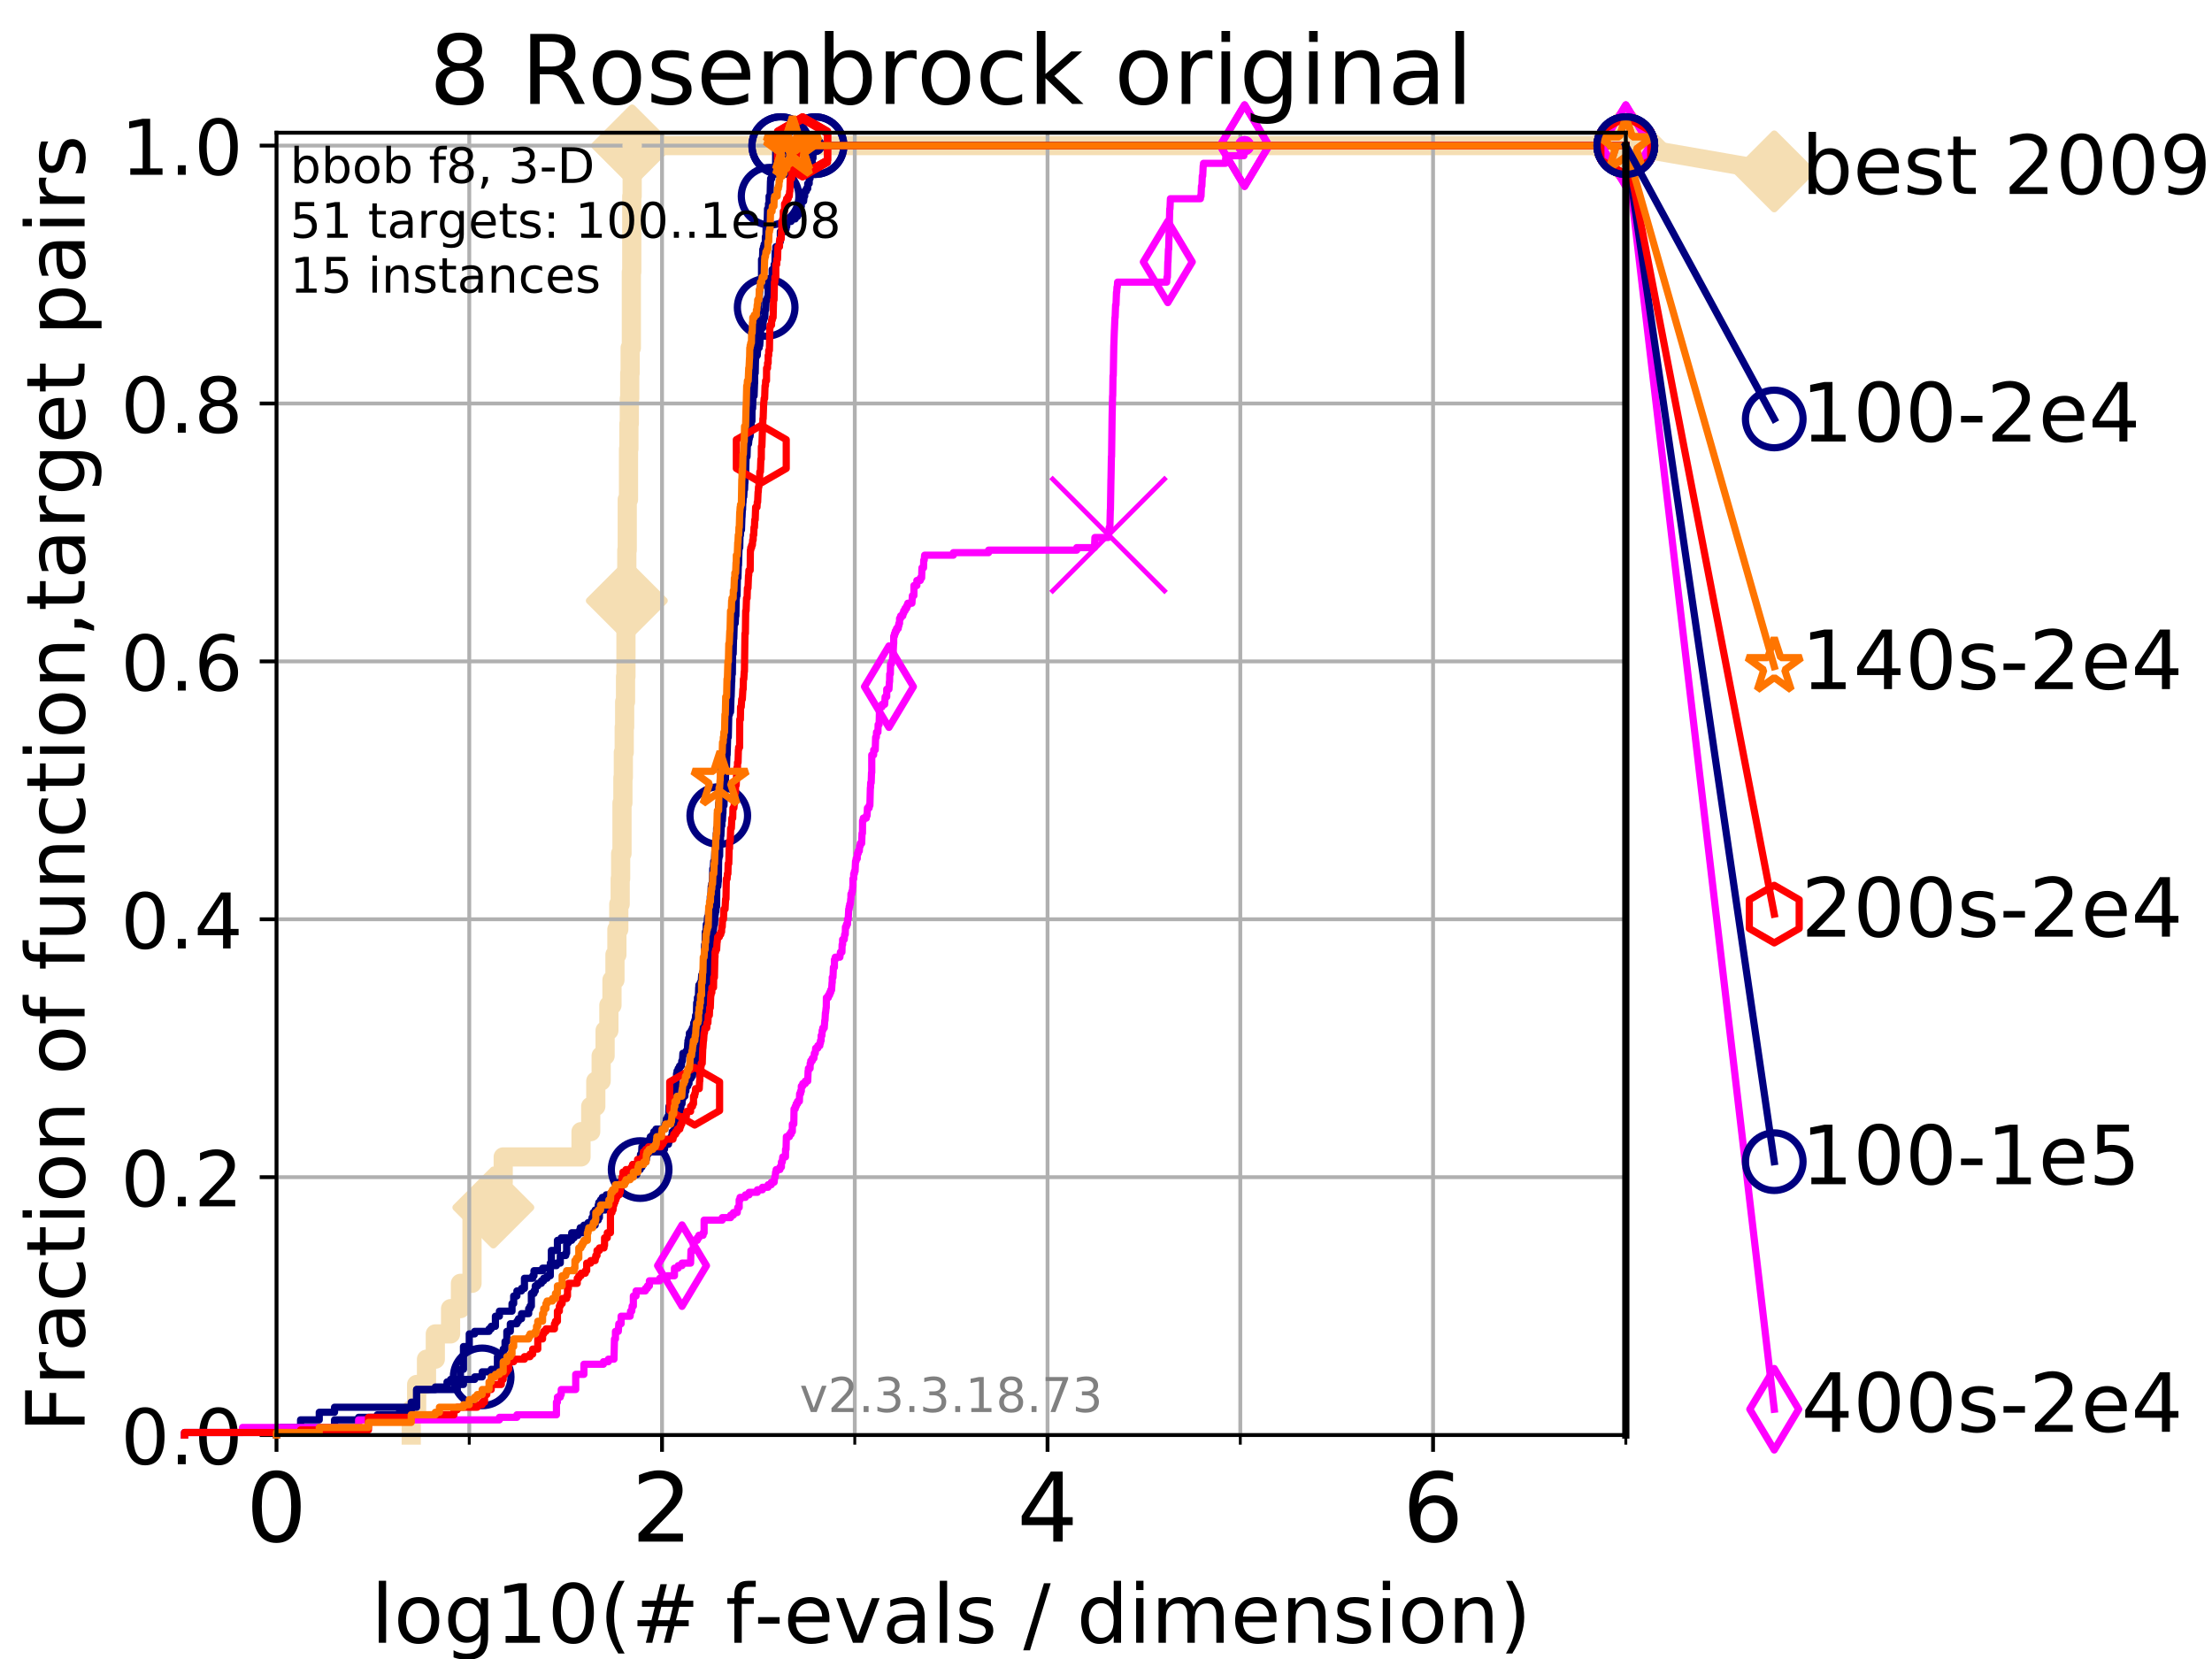 <?xml version="1.0" encoding="utf-8" standalone="no"?>
<!DOCTYPE svg PUBLIC "-//W3C//DTD SVG 1.1//EN"
  "http://www.w3.org/Graphics/SVG/1.1/DTD/svg11.dtd">
<!-- Created with matplotlib (https://matplotlib.org/) -->
<svg height="345.6pt" version="1.1" viewBox="0 0 460.8 345.6" width="460.8pt" xmlns="http://www.w3.org/2000/svg" xmlns:xlink="http://www.w3.org/1999/xlink">
 <defs>
  <style type="text/css">
*{stroke-linecap:butt;stroke-linejoin:round;}
  </style>
 </defs>
 <g id="figure_1">
  <g id="patch_1">
   <path d="M 0 345.6 
L 460.8 345.6 
L 460.8 0 
L 0 0 
z
" style="fill:#ffffff;"/>
  </g>
  <g id="axes_1">
   <g id="patch_2">
    <path d="M 57.6 298.944 
L 338.688 298.944 
L 338.688 27.648 
L 57.6 27.648 
z
" style="fill:#ffffff;"/>
   </g>
   <g id="line2d_1">
    <path d="M 85.667 298.944 
L 85.667 293.677 
L 86.793 293.677 
L 86.793 288.41 
L 88.847 288.41 
L 88.847 283.143 
L 90.684 283.143 
L 90.684 277.877 
L 93.864 277.877 
L 93.864 272.61 
L 95.918 272.61 
L 95.918 267.343 
L 98.327 267.343 
L 98.327 251.542 
L 102.772 251.542 
L 102.772 246.275 
L 104.826 246.275 
L 104.826 241.009 
L 121.037 241.009 
L 121.037 235.742 
L 123.057 235.742 
L 123.057 230.475 
L 124.114 230.475 
L 124.114 225.208 
L 125.232 225.208 
L 125.232 219.941 
L 126.054 219.941 
L 126.054 214.674 
L 126.839 214.674 
L 126.839 209.407 
L 127.485 209.407 
L 127.485 204.141 
L 128.108 204.141 
L 128.108 198.874 
L 128.511 198.874 
L 128.511 193.607 
L 128.905 193.607 
L 128.905 188.34 
L 129.195 188.34 
L 129.195 183.073 
L 129.291 183.073 
L 129.291 177.806 
L 129.574 177.806 
L 129.574 167.272 
L 129.761 167.272 
L 129.761 162.006 
L 129.853 162.006 
L 129.853 156.739 
L 130.037 156.739 
L 130.037 151.472 
L 130.128 151.472 
L 130.128 146.205 
L 130.309 146.205 
L 130.309 140.938 
L 130.398 140.938 
L 130.398 130.404 
L 130.488 130.404 
L 130.488 125.138 
L 130.576 125.138 
L 130.576 114.604 
L 130.665 114.604 
L 130.665 104.07 
L 130.927 104.07 
L 130.927 93.536 
L 131.013 93.536 
L 131.013 88.27 
L 131.099 88.27 
L 131.099 83.003 
L 131.185 83.003 
L 131.185 77.736 
L 131.27 77.736 
L 131.27 72.469 
L 131.524 72.469 
L 131.524 56.668 
L 131.607 56.668 
L 131.607 40.868 
L 131.691 40.868 
L 131.691 30.334 
L 338.688 30.334 
" style="fill:none;stroke:#f5deb3;stroke-linecap:square;stroke-width:4;"/>
   </g>
   <g id="line2d_2">
    <defs>
     <path d="M -0 7.778 
L 7.778 0 
L 0 -7.778 
L -7.778 -0 
z
" id="m9be18e89d1" style="stroke:#f5deb3;stroke-linejoin:miter;stroke-width:1.5;"/>
    </defs>
    <g>
     <use style="fill:#f5deb3;stroke:#f5deb3;stroke-linejoin:miter;stroke-width:1.5;" x="102.772" xlink:href="#m9be18e89d1" y="251.542"/>
     <use style="fill:#f5deb3;stroke:#f5deb3;stroke-linejoin:miter;stroke-width:1.5;" x="130.576" xlink:href="#m9be18e89d1" y="125.138"/>
     <use style="fill:#f5deb3;stroke:#f5deb3;stroke-linejoin:miter;stroke-width:1.5;" x="131.691" xlink:href="#m9be18e89d1" y="30.334"/>
     <use style="fill:#f5deb3;stroke:#f5deb3;stroke-linejoin:miter;stroke-width:1.5;" x="131.691" xlink:href="#m9be18e89d1" y="30.334"/>
     <use style="fill:#f5deb3;stroke:#f5deb3;stroke-linejoin:miter;stroke-width:1.5;" x="338.688" xlink:href="#m9be18e89d1" y="30.334"/>
    </g>
   </g>
   <g id="line2d_3">
    <path style="fill:none;stroke:#f5deb3;stroke-linecap:square;stroke-width:4;"/>
    <g/>
   </g>
   <g id="line2d_4">
    <path d="M 338.688 30.334 
L 369.608 35.706 
" style="fill:none;stroke:#f5deb3;stroke-linecap:square;stroke-width:4;"/>
    <g>
     <use style="fill:#f5deb3;stroke:#f5deb3;stroke-linejoin:miter;stroke-width:1.5;" x="338.688" xlink:href="#m9be18e89d1" y="30.334"/>
     <use style="fill:#f5deb3;stroke:#f5deb3;stroke-linejoin:miter;stroke-width:1.5;" x="369.608" xlink:href="#m9be18e89d1" y="35.706"/>
    </g>
   </g>
   <g id="matplotlib.axis_1">
    <g id="xtick_1">
     <g id="line2d_5">
      <path clip-path="url(#pae39aef16e)" d="M 57.6 298.944 
L 57.6 27.648 
" style="fill:none;stroke:#b0b0b0;stroke-linecap:square;stroke-width:0.8;"/>
     </g>
     <g id="line2d_6">
      <defs>
       <path d="M 0 0 
L 0 3.5 
" id="m0555d6fdab" style="stroke:#000000;stroke-width:0.8;"/>
      </defs>
      <g>
       <use style="stroke:#000000;stroke-width:0.8;" x="57.6" xlink:href="#m0555d6fdab" y="298.944"/>
      </g>
     </g>
     <g id="text_1">
      <!-- 0 -->
      <defs>
       <path d="M 31.781 66.406 
Q 24.172 66.406 20.328 58.906 
Q 16.5 51.422 16.5 36.375 
Q 16.5 21.391 20.328 13.891 
Q 24.172 6.391 31.781 6.391 
Q 39.453 6.391 43.281 13.891 
Q 47.125 21.391 47.125 36.375 
Q 47.125 51.422 43.281 58.906 
Q 39.453 66.406 31.781 66.406 
z
M 31.781 74.219 
Q 44.047 74.219 50.516 64.516 
Q 56.984 54.828 56.984 36.375 
Q 56.984 17.969 50.516 8.266 
Q 44.047 -1.422 31.781 -1.422 
Q 19.531 -1.422 13.062 8.266 
Q 6.594 17.969 6.594 36.375 
Q 6.594 54.828 13.062 64.516 
Q 19.531 74.219 31.781 74.219 
z
" id="DejaVuSans-48"/>
      </defs>
      <g transform="translate(51.237 321.141)scale(0.2 -0.2)">
       <use xlink:href="#DejaVuSans-48"/>
      </g>
     </g>
    </g>
    <g id="xtick_2">
     <g id="line2d_7">
      <path clip-path="url(#pae39aef16e)" d="M 137.911 298.944 
L 137.911 27.648 
" style="fill:none;stroke:#b0b0b0;stroke-linecap:square;stroke-width:0.8;"/>
     </g>
     <g id="line2d_8">
      <g>
       <use style="stroke:#000000;stroke-width:0.8;" x="137.911" xlink:href="#m0555d6fdab" y="298.944"/>
      </g>
     </g>
     <g id="text_2">
      <!-- 2 -->
      <defs>
       <path d="M 19.188 8.297 
L 53.609 8.297 
L 53.609 0 
L 7.328 0 
L 7.328 8.297 
Q 12.938 14.109 22.625 23.891 
Q 32.328 33.688 34.812 36.531 
Q 39.547 41.844 41.422 45.531 
Q 43.312 49.219 43.312 52.781 
Q 43.312 58.594 39.234 62.25 
Q 35.156 65.922 28.609 65.922 
Q 23.969 65.922 18.812 64.312 
Q 13.672 62.703 7.812 59.422 
L 7.812 69.391 
Q 13.766 71.781 18.938 73 
Q 24.125 74.219 28.422 74.219 
Q 39.75 74.219 46.484 68.547 
Q 53.219 62.891 53.219 53.422 
Q 53.219 48.922 51.531 44.891 
Q 49.859 40.875 45.406 35.406 
Q 44.188 33.984 37.641 27.219 
Q 31.109 20.453 19.188 8.297 
z
" id="DejaVuSans-50"/>
      </defs>
      <g transform="translate(131.548 321.141)scale(0.2 -0.2)">
       <use xlink:href="#DejaVuSans-50"/>
      </g>
     </g>
    </g>
    <g id="xtick_3">
     <g id="line2d_9">
      <path clip-path="url(#pae39aef16e)" d="M 218.222 298.944 
L 218.222 27.648 
" style="fill:none;stroke:#b0b0b0;stroke-linecap:square;stroke-width:0.8;"/>
     </g>
     <g id="line2d_10">
      <g>
       <use style="stroke:#000000;stroke-width:0.8;" x="218.222" xlink:href="#m0555d6fdab" y="298.944"/>
      </g>
     </g>
     <g id="text_3">
      <!-- 4 -->
      <defs>
       <path d="M 37.797 64.312 
L 12.891 25.391 
L 37.797 25.391 
z
M 35.203 72.906 
L 47.609 72.906 
L 47.609 25.391 
L 58.016 25.391 
L 58.016 17.188 
L 47.609 17.188 
L 47.609 0 
L 37.797 0 
L 37.797 17.188 
L 4.891 17.188 
L 4.891 26.703 
z
" id="DejaVuSans-52"/>
      </defs>
      <g transform="translate(211.859 321.141)scale(0.2 -0.2)">
       <use xlink:href="#DejaVuSans-52"/>
      </g>
     </g>
    </g>
    <g id="xtick_4">
     <g id="line2d_11">
      <path clip-path="url(#pae39aef16e)" d="M 298.533 298.944 
L 298.533 27.648 
" style="fill:none;stroke:#b0b0b0;stroke-linecap:square;stroke-width:0.8;"/>
     </g>
     <g id="line2d_12">
      <g>
       <use style="stroke:#000000;stroke-width:0.8;" x="298.533" xlink:href="#m0555d6fdab" y="298.944"/>
      </g>
     </g>
     <g id="text_4">
      <!-- 6 -->
      <defs>
       <path d="M 33.016 40.375 
Q 26.375 40.375 22.484 35.828 
Q 18.609 31.297 18.609 23.391 
Q 18.609 15.531 22.484 10.953 
Q 26.375 6.391 33.016 6.391 
Q 39.656 6.391 43.531 10.953 
Q 47.406 15.531 47.406 23.391 
Q 47.406 31.297 43.531 35.828 
Q 39.656 40.375 33.016 40.375 
z
M 52.594 71.297 
L 52.594 62.312 
Q 48.875 64.062 45.094 64.984 
Q 41.312 65.922 37.594 65.922 
Q 27.828 65.922 22.672 59.328 
Q 17.531 52.734 16.797 39.406 
Q 19.672 43.656 24.016 45.922 
Q 28.375 48.188 33.594 48.188 
Q 44.578 48.188 50.953 41.516 
Q 57.328 34.859 57.328 23.391 
Q 57.328 12.156 50.688 5.359 
Q 44.047 -1.422 33.016 -1.422 
Q 20.359 -1.422 13.672 8.266 
Q 6.984 17.969 6.984 36.375 
Q 6.984 53.656 15.188 63.938 
Q 23.391 74.219 37.203 74.219 
Q 40.922 74.219 44.703 73.484 
Q 48.484 72.75 52.594 71.297 
z
" id="DejaVuSans-54"/>
      </defs>
      <g transform="translate(292.17 321.141)scale(0.2 -0.2)">
       <use xlink:href="#DejaVuSans-54"/>
      </g>
     </g>
    </g>
    <g id="xtick_5">
     <g id="line2d_13">
      <path clip-path="url(#pae39aef16e)" d="M 97.755 298.944 
L 97.755 27.648 
" style="fill:none;stroke:#b0b0b0;stroke-linecap:square;stroke-width:0.8;"/>
     </g>
     <g id="line2d_14">
      <defs>
       <path d="M 0 0 
L 0 2 
" id="ma553e3af5f" style="stroke:#000000;stroke-width:0.6;"/>
      </defs>
      <g>
       <use style="stroke:#000000;stroke-width:0.6;" x="97.755" xlink:href="#ma553e3af5f" y="298.944"/>
      </g>
     </g>
    </g>
    <g id="xtick_6">
     <g id="line2d_15">
      <path clip-path="url(#pae39aef16e)" d="M 178.066 298.944 
L 178.066 27.648 
" style="fill:none;stroke:#b0b0b0;stroke-linecap:square;stroke-width:0.8;"/>
     </g>
     <g id="line2d_16">
      <g>
       <use style="stroke:#000000;stroke-width:0.6;" x="178.066" xlink:href="#ma553e3af5f" y="298.944"/>
      </g>
     </g>
    </g>
    <g id="xtick_7">
     <g id="line2d_17">
      <path clip-path="url(#pae39aef16e)" d="M 258.377 298.944 
L 258.377 27.648 
" style="fill:none;stroke:#b0b0b0;stroke-linecap:square;stroke-width:0.8;"/>
     </g>
     <g id="line2d_18">
      <g>
       <use style="stroke:#000000;stroke-width:0.6;" x="258.377" xlink:href="#ma553e3af5f" y="298.944"/>
      </g>
     </g>
    </g>
    <g id="xtick_8">
     <g id="line2d_19">
      <path clip-path="url(#pae39aef16e)" d="M 338.688 298.944 
L 338.688 27.648 
" style="fill:none;stroke:#b0b0b0;stroke-linecap:square;stroke-width:0.8;"/>
     </g>
     <g id="line2d_20">
      <g>
       <use style="stroke:#000000;stroke-width:0.6;" x="338.688" xlink:href="#ma553e3af5f" y="298.944"/>
      </g>
     </g>
    </g>
    <g id="text_5">
     <!-- log10(# f-evals / dimension) -->
     <defs>
      <path d="M 9.422 75.984 
L 18.406 75.984 
L 18.406 0 
L 9.422 0 
z
" id="DejaVuSans-108"/>
      <path d="M 30.609 48.391 
Q 23.391 48.391 19.188 42.75 
Q 14.984 37.109 14.984 27.297 
Q 14.984 17.484 19.156 11.844 
Q 23.344 6.203 30.609 6.203 
Q 37.797 6.203 41.984 11.859 
Q 46.188 17.531 46.188 27.297 
Q 46.188 37.016 41.984 42.703 
Q 37.797 48.391 30.609 48.391 
z
M 30.609 56 
Q 42.328 56 49.016 48.375 
Q 55.719 40.766 55.719 27.297 
Q 55.719 13.875 49.016 6.219 
Q 42.328 -1.422 30.609 -1.422 
Q 18.844 -1.422 12.172 6.219 
Q 5.516 13.875 5.516 27.297 
Q 5.516 40.766 12.172 48.375 
Q 18.844 56 30.609 56 
z
" id="DejaVuSans-111"/>
      <path d="M 45.406 27.984 
Q 45.406 37.75 41.375 43.109 
Q 37.359 48.484 30.078 48.484 
Q 22.859 48.484 18.828 43.109 
Q 14.797 37.75 14.797 27.984 
Q 14.797 18.266 18.828 12.891 
Q 22.859 7.516 30.078 7.516 
Q 37.359 7.516 41.375 12.891 
Q 45.406 18.266 45.406 27.984 
z
M 54.391 6.781 
Q 54.391 -7.172 48.188 -13.984 
Q 42 -20.797 29.203 -20.797 
Q 24.469 -20.797 20.266 -20.094 
Q 16.062 -19.391 12.109 -17.922 
L 12.109 -9.188 
Q 16.062 -11.328 19.922 -12.344 
Q 23.781 -13.375 27.781 -13.375 
Q 36.625 -13.375 41.016 -8.766 
Q 45.406 -4.156 45.406 5.172 
L 45.406 9.625 
Q 42.625 4.781 38.281 2.391 
Q 33.938 0 27.875 0 
Q 17.828 0 11.672 7.656 
Q 5.516 15.328 5.516 27.984 
Q 5.516 40.672 11.672 48.328 
Q 17.828 56 27.875 56 
Q 33.938 56 38.281 53.609 
Q 42.625 51.219 45.406 46.391 
L 45.406 54.688 
L 54.391 54.688 
z
" id="DejaVuSans-103"/>
      <path d="M 12.406 8.297 
L 28.516 8.297 
L 28.516 63.922 
L 10.984 60.406 
L 10.984 69.391 
L 28.422 72.906 
L 38.281 72.906 
L 38.281 8.297 
L 54.391 8.297 
L 54.391 0 
L 12.406 0 
z
" id="DejaVuSans-49"/>
      <path d="M 31 75.875 
Q 24.469 64.656 21.281 53.656 
Q 18.109 42.672 18.109 31.391 
Q 18.109 20.125 21.312 9.062 
Q 24.516 -2 31 -13.188 
L 23.188 -13.188 
Q 15.875 -1.703 12.234 9.375 
Q 8.594 20.453 8.594 31.391 
Q 8.594 42.281 12.203 53.312 
Q 15.828 64.359 23.188 75.875 
z
" id="DejaVuSans-40"/>
      <path d="M 51.125 44 
L 36.922 44 
L 32.812 27.688 
L 47.125 27.688 
z
M 43.797 71.781 
L 38.719 51.516 
L 52.984 51.516 
L 58.109 71.781 
L 65.922 71.781 
L 60.891 51.516 
L 76.125 51.516 
L 76.125 44 
L 58.984 44 
L 54.984 27.688 
L 70.516 27.688 
L 70.516 20.219 
L 53.078 20.219 
L 48 0 
L 40.188 0 
L 45.219 20.219 
L 30.906 20.219 
L 25.875 0 
L 18.016 0 
L 23.094 20.219 
L 7.719 20.219 
L 7.719 27.688 
L 24.906 27.688 
L 29 44 
L 13.281 44 
L 13.281 51.516 
L 30.906 51.516 
L 35.891 71.781 
z
" id="DejaVuSans-35"/>
      <path id="DejaVuSans-32"/>
      <path d="M 37.109 75.984 
L 37.109 68.5 
L 28.516 68.5 
Q 23.688 68.5 21.797 66.547 
Q 19.922 64.594 19.922 59.516 
L 19.922 54.688 
L 34.719 54.688 
L 34.719 47.703 
L 19.922 47.703 
L 19.922 0 
L 10.891 0 
L 10.891 47.703 
L 2.297 47.703 
L 2.297 54.688 
L 10.891 54.688 
L 10.891 58.5 
Q 10.891 67.625 15.141 71.797 
Q 19.391 75.984 28.609 75.984 
z
" id="DejaVuSans-102"/>
      <path d="M 4.891 31.391 
L 31.203 31.391 
L 31.203 23.391 
L 4.891 23.391 
z
" id="DejaVuSans-45"/>
      <path d="M 56.203 29.594 
L 56.203 25.203 
L 14.891 25.203 
Q 15.484 15.922 20.484 11.062 
Q 25.484 6.203 34.422 6.203 
Q 39.594 6.203 44.453 7.469 
Q 49.312 8.734 54.109 11.281 
L 54.109 2.781 
Q 49.266 0.734 44.188 -0.344 
Q 39.109 -1.422 33.891 -1.422 
Q 20.797 -1.422 13.156 6.188 
Q 5.516 13.812 5.516 26.812 
Q 5.516 40.234 12.766 48.109 
Q 20.016 56 32.328 56 
Q 43.359 56 49.781 48.891 
Q 56.203 41.797 56.203 29.594 
z
M 47.219 32.234 
Q 47.125 39.594 43.094 43.984 
Q 39.062 48.391 32.422 48.391 
Q 24.906 48.391 20.391 44.141 
Q 15.875 39.891 15.188 32.172 
z
" id="DejaVuSans-101"/>
      <path d="M 2.984 54.688 
L 12.5 54.688 
L 29.594 8.797 
L 46.688 54.688 
L 56.203 54.688 
L 35.688 0 
L 23.484 0 
z
" id="DejaVuSans-118"/>
      <path d="M 34.281 27.484 
Q 23.391 27.484 19.188 25 
Q 14.984 22.516 14.984 16.5 
Q 14.984 11.719 18.141 8.906 
Q 21.297 6.109 26.703 6.109 
Q 34.188 6.109 38.703 11.406 
Q 43.219 16.703 43.219 25.484 
L 43.219 27.484 
z
M 52.203 31.203 
L 52.203 0 
L 43.219 0 
L 43.219 8.297 
Q 40.141 3.328 35.547 0.953 
Q 30.953 -1.422 24.312 -1.422 
Q 15.922 -1.422 10.953 3.297 
Q 6 8.016 6 15.922 
Q 6 25.141 12.172 29.828 
Q 18.359 34.516 30.609 34.516 
L 43.219 34.516 
L 43.219 35.406 
Q 43.219 41.609 39.141 45 
Q 35.062 48.391 27.688 48.391 
Q 23 48.391 18.547 47.266 
Q 14.109 46.141 10.016 43.891 
L 10.016 52.203 
Q 14.938 54.109 19.578 55.047 
Q 24.219 56 28.609 56 
Q 40.484 56 46.344 49.844 
Q 52.203 43.703 52.203 31.203 
z
" id="DejaVuSans-97"/>
      <path d="M 44.281 53.078 
L 44.281 44.578 
Q 40.484 46.531 36.375 47.5 
Q 32.281 48.484 27.875 48.484 
Q 21.188 48.484 17.844 46.438 
Q 14.5 44.391 14.5 40.281 
Q 14.5 37.156 16.891 35.375 
Q 19.281 33.594 26.516 31.984 
L 29.594 31.297 
Q 39.156 29.25 43.188 25.516 
Q 47.219 21.781 47.219 15.094 
Q 47.219 7.469 41.188 3.016 
Q 35.156 -1.422 24.609 -1.422 
Q 20.219 -1.422 15.453 -0.562 
Q 10.688 0.297 5.422 2 
L 5.422 11.281 
Q 10.406 8.688 15.234 7.391 
Q 20.062 6.109 24.812 6.109 
Q 31.156 6.109 34.562 8.281 
Q 37.984 10.453 37.984 14.406 
Q 37.984 18.062 35.516 20.016 
Q 33.062 21.969 24.703 23.781 
L 21.578 24.516 
Q 13.234 26.266 9.516 29.906 
Q 5.812 33.547 5.812 39.891 
Q 5.812 47.609 11.281 51.797 
Q 16.75 56 26.812 56 
Q 31.781 56 36.172 55.266 
Q 40.578 54.547 44.281 53.078 
z
" id="DejaVuSans-115"/>
      <path d="M 25.391 72.906 
L 33.688 72.906 
L 8.297 -9.281 
L 0 -9.281 
z
" id="DejaVuSans-47"/>
      <path d="M 45.406 46.391 
L 45.406 75.984 
L 54.391 75.984 
L 54.391 0 
L 45.406 0 
L 45.406 8.203 
Q 42.578 3.328 38.25 0.953 
Q 33.938 -1.422 27.875 -1.422 
Q 17.969 -1.422 11.734 6.484 
Q 5.516 14.406 5.516 27.297 
Q 5.516 40.188 11.734 48.094 
Q 17.969 56 27.875 56 
Q 33.938 56 38.25 53.625 
Q 42.578 51.266 45.406 46.391 
z
M 14.797 27.297 
Q 14.797 17.391 18.875 11.75 
Q 22.953 6.109 30.078 6.109 
Q 37.203 6.109 41.297 11.75 
Q 45.406 17.391 45.406 27.297 
Q 45.406 37.203 41.297 42.844 
Q 37.203 48.484 30.078 48.484 
Q 22.953 48.484 18.875 42.844 
Q 14.797 37.203 14.797 27.297 
z
" id="DejaVuSans-100"/>
      <path d="M 9.422 54.688 
L 18.406 54.688 
L 18.406 0 
L 9.422 0 
z
M 9.422 75.984 
L 18.406 75.984 
L 18.406 64.594 
L 9.422 64.594 
z
" id="DejaVuSans-105"/>
      <path d="M 52 44.188 
Q 55.375 50.25 60.062 53.125 
Q 64.75 56 71.094 56 
Q 79.641 56 84.281 50.016 
Q 88.922 44.047 88.922 33.016 
L 88.922 0 
L 79.891 0 
L 79.891 32.719 
Q 79.891 40.578 77.094 44.375 
Q 74.312 48.188 68.609 48.188 
Q 61.625 48.188 57.562 43.547 
Q 53.516 38.922 53.516 30.906 
L 53.516 0 
L 44.484 0 
L 44.484 32.719 
Q 44.484 40.625 41.703 44.406 
Q 38.922 48.188 33.109 48.188 
Q 26.219 48.188 22.156 43.531 
Q 18.109 38.875 18.109 30.906 
L 18.109 0 
L 9.078 0 
L 9.078 54.688 
L 18.109 54.688 
L 18.109 46.188 
Q 21.188 51.219 25.484 53.609 
Q 29.781 56 35.688 56 
Q 41.656 56 45.828 52.969 
Q 50 49.953 52 44.188 
z
" id="DejaVuSans-109"/>
      <path d="M 54.891 33.016 
L 54.891 0 
L 45.906 0 
L 45.906 32.719 
Q 45.906 40.484 42.875 44.328 
Q 39.844 48.188 33.797 48.188 
Q 26.516 48.188 22.312 43.547 
Q 18.109 38.922 18.109 30.906 
L 18.109 0 
L 9.078 0 
L 9.078 54.688 
L 18.109 54.688 
L 18.109 46.188 
Q 21.344 51.125 25.703 53.562 
Q 30.078 56 35.797 56 
Q 45.219 56 50.047 50.172 
Q 54.891 44.344 54.891 33.016 
z
" id="DejaVuSans-110"/>
      <path d="M 8.016 75.875 
L 15.828 75.875 
Q 23.141 64.359 26.781 53.312 
Q 30.422 42.281 30.422 31.391 
Q 30.422 20.453 26.781 9.375 
Q 23.141 -1.703 15.828 -13.188 
L 8.016 -13.188 
Q 14.5 -2 17.703 9.062 
Q 20.906 20.125 20.906 31.391 
Q 20.906 42.672 17.703 53.656 
Q 14.5 64.656 8.016 75.875 
z
" id="DejaVuSans-41"/>
     </defs>
     <g transform="translate(77.303 342.218)scale(0.17 -0.17)">
      <use xlink:href="#DejaVuSans-108"/>
      <use x="27.783" xlink:href="#DejaVuSans-111"/>
      <use x="88.965" xlink:href="#DejaVuSans-103"/>
      <use x="152.441" xlink:href="#DejaVuSans-49"/>
      <use x="216.064" xlink:href="#DejaVuSans-48"/>
      <use x="279.688" xlink:href="#DejaVuSans-40"/>
      <use x="318.701" xlink:href="#DejaVuSans-35"/>
      <use x="402.49" xlink:href="#DejaVuSans-32"/>
      <use x="434.277" xlink:href="#DejaVuSans-102"/>
      <use x="469.404" xlink:href="#DejaVuSans-45"/>
      <use x="505.488" xlink:href="#DejaVuSans-101"/>
      <use x="567.012" xlink:href="#DejaVuSans-118"/>
      <use x="626.191" xlink:href="#DejaVuSans-97"/>
      <use x="687.471" xlink:href="#DejaVuSans-108"/>
      <use x="715.254" xlink:href="#DejaVuSans-115"/>
      <use x="767.354" xlink:href="#DejaVuSans-32"/>
      <use x="799.141" xlink:href="#DejaVuSans-47"/>
      <use x="832.832" xlink:href="#DejaVuSans-32"/>
      <use x="864.619" xlink:href="#DejaVuSans-100"/>
      <use x="928.096" xlink:href="#DejaVuSans-105"/>
      <use x="955.879" xlink:href="#DejaVuSans-109"/>
      <use x="1053.291" xlink:href="#DejaVuSans-101"/>
      <use x="1114.814" xlink:href="#DejaVuSans-110"/>
      <use x="1178.193" xlink:href="#DejaVuSans-115"/>
      <use x="1230.293" xlink:href="#DejaVuSans-105"/>
      <use x="1258.076" xlink:href="#DejaVuSans-111"/>
      <use x="1319.258" xlink:href="#DejaVuSans-110"/>
      <use x="1382.637" xlink:href="#DejaVuSans-41"/>
     </g>
    </g>
   </g>
   <g id="matplotlib.axis_2">
    <g id="ytick_1">
     <g id="line2d_21">
      <path clip-path="url(#pae39aef16e)" d="M 57.6 298.944 
L 338.688 298.944 
" style="fill:none;stroke:#b0b0b0;stroke-linecap:square;stroke-width:0.8;"/>
     </g>
     <g id="line2d_22">
      <defs>
       <path d="M 0 0 
L -3.5 0 
" id="m1a489d9019" style="stroke:#000000;stroke-width:0.8;"/>
      </defs>
      <g>
       <use style="stroke:#000000;stroke-width:0.8;" x="57.6" xlink:href="#m1a489d9019" y="298.944"/>
      </g>
     </g>
     <g id="text_6">
      <!-- 0.0 -->
      <defs>
       <path d="M 10.688 12.406 
L 21 12.406 
L 21 0 
L 10.688 0 
z
" id="DejaVuSans-46"/>
      </defs>
      <g transform="translate(25.155 305.023)scale(0.16 -0.16)">
       <use xlink:href="#DejaVuSans-48"/>
       <use x="63.623" xlink:href="#DejaVuSans-46"/>
       <use x="95.41" xlink:href="#DejaVuSans-48"/>
      </g>
     </g>
    </g>
    <g id="ytick_2">
     <g id="line2d_23">
      <path clip-path="url(#pae39aef16e)" d="M 57.6 245.222 
L 338.688 245.222 
" style="fill:none;stroke:#b0b0b0;stroke-linecap:square;stroke-width:0.8;"/>
     </g>
     <g id="line2d_24">
      <g>
       <use style="stroke:#000000;stroke-width:0.8;" x="57.6" xlink:href="#m1a489d9019" y="245.222"/>
      </g>
     </g>
     <g id="text_7">
      <!-- 0.2 -->
      <g transform="translate(25.155 251.301)scale(0.16 -0.16)">
       <use xlink:href="#DejaVuSans-48"/>
       <use x="63.623" xlink:href="#DejaVuSans-46"/>
       <use x="95.41" xlink:href="#DejaVuSans-50"/>
      </g>
     </g>
    </g>
    <g id="ytick_3">
     <g id="line2d_25">
      <path clip-path="url(#pae39aef16e)" d="M 57.6 191.5 
L 338.688 191.5 
" style="fill:none;stroke:#b0b0b0;stroke-linecap:square;stroke-width:0.8;"/>
     </g>
     <g id="line2d_26">
      <g>
       <use style="stroke:#000000;stroke-width:0.8;" x="57.6" xlink:href="#m1a489d9019" y="191.5"/>
      </g>
     </g>
     <g id="text_8">
      <!-- 0.4 -->
      <g transform="translate(25.155 197.579)scale(0.16 -0.16)">
       <use xlink:href="#DejaVuSans-48"/>
       <use x="63.623" xlink:href="#DejaVuSans-46"/>
       <use x="95.41" xlink:href="#DejaVuSans-52"/>
      </g>
     </g>
    </g>
    <g id="ytick_4">
     <g id="line2d_27">
      <path clip-path="url(#pae39aef16e)" d="M 57.6 137.778 
L 338.688 137.778 
" style="fill:none;stroke:#b0b0b0;stroke-linecap:square;stroke-width:0.8;"/>
     </g>
     <g id="line2d_28">
      <g>
       <use style="stroke:#000000;stroke-width:0.8;" x="57.6" xlink:href="#m1a489d9019" y="137.778"/>
      </g>
     </g>
     <g id="text_9">
      <!-- 0.6 -->
      <g transform="translate(25.155 143.857)scale(0.16 -0.16)">
       <use xlink:href="#DejaVuSans-48"/>
       <use x="63.623" xlink:href="#DejaVuSans-46"/>
       <use x="95.41" xlink:href="#DejaVuSans-54"/>
      </g>
     </g>
    </g>
    <g id="ytick_5">
     <g id="line2d_29">
      <path clip-path="url(#pae39aef16e)" d="M 57.6 84.056 
L 338.688 84.056 
" style="fill:none;stroke:#b0b0b0;stroke-linecap:square;stroke-width:0.8;"/>
     </g>
     <g id="line2d_30">
      <g>
       <use style="stroke:#000000;stroke-width:0.8;" x="57.6" xlink:href="#m1a489d9019" y="84.056"/>
      </g>
     </g>
     <g id="text_10">
      <!-- 0.8 -->
      <defs>
       <path d="M 31.781 34.625 
Q 24.75 34.625 20.719 30.859 
Q 16.703 27.094 16.703 20.516 
Q 16.703 13.922 20.719 10.156 
Q 24.75 6.391 31.781 6.391 
Q 38.812 6.391 42.859 10.172 
Q 46.922 13.969 46.922 20.516 
Q 46.922 27.094 42.891 30.859 
Q 38.875 34.625 31.781 34.625 
z
M 21.922 38.812 
Q 15.578 40.375 12.031 44.719 
Q 8.5 49.078 8.5 55.328 
Q 8.5 64.062 14.719 69.141 
Q 20.953 74.219 31.781 74.219 
Q 42.672 74.219 48.875 69.141 
Q 55.078 64.062 55.078 55.328 
Q 55.078 49.078 51.531 44.719 
Q 48 40.375 41.703 38.812 
Q 48.828 37.156 52.797 32.312 
Q 56.781 27.484 56.781 20.516 
Q 56.781 9.906 50.312 4.234 
Q 43.844 -1.422 31.781 -1.422 
Q 19.734 -1.422 13.25 4.234 
Q 6.781 9.906 6.781 20.516 
Q 6.781 27.484 10.781 32.312 
Q 14.797 37.156 21.922 38.812 
z
M 18.312 54.391 
Q 18.312 48.734 21.844 45.562 
Q 25.391 42.391 31.781 42.391 
Q 38.141 42.391 41.719 45.562 
Q 45.312 48.734 45.312 54.391 
Q 45.312 60.062 41.719 63.234 
Q 38.141 66.406 31.781 66.406 
Q 25.391 66.406 21.844 63.234 
Q 18.312 60.062 18.312 54.391 
z
" id="DejaVuSans-56"/>
      </defs>
      <g transform="translate(25.155 90.135)scale(0.16 -0.16)">
       <use xlink:href="#DejaVuSans-48"/>
       <use x="63.623" xlink:href="#DejaVuSans-46"/>
       <use x="95.41" xlink:href="#DejaVuSans-56"/>
      </g>
     </g>
    </g>
    <g id="ytick_6">
     <g id="line2d_31">
      <path clip-path="url(#pae39aef16e)" d="M 57.6 30.334 
L 338.688 30.334 
" style="fill:none;stroke:#b0b0b0;stroke-linecap:square;stroke-width:0.8;"/>
     </g>
     <g id="line2d_32">
      <g>
       <use style="stroke:#000000;stroke-width:0.8;" x="57.6" xlink:href="#m1a489d9019" y="30.334"/>
      </g>
     </g>
     <g id="text_11">
      <!-- 1.0 -->
      <g transform="translate(25.155 36.413)scale(0.16 -0.16)">
       <use xlink:href="#DejaVuSans-49"/>
       <use x="63.623" xlink:href="#DejaVuSans-46"/>
       <use x="95.41" xlink:href="#DejaVuSans-48"/>
      </g>
     </g>
    </g>
    <g id="text_12">
     <!-- Fraction of function,target pairs -->
     <defs>
      <path d="M 9.812 72.906 
L 51.703 72.906 
L 51.703 64.594 
L 19.672 64.594 
L 19.672 43.109 
L 48.578 43.109 
L 48.578 34.812 
L 19.672 34.812 
L 19.672 0 
L 9.812 0 
z
" id="DejaVuSans-70"/>
      <path d="M 41.109 46.297 
Q 39.594 47.172 37.812 47.578 
Q 36.031 48 33.891 48 
Q 26.266 48 22.188 43.047 
Q 18.109 38.094 18.109 28.812 
L 18.109 0 
L 9.078 0 
L 9.078 54.688 
L 18.109 54.688 
L 18.109 46.188 
Q 20.953 51.172 25.484 53.578 
Q 30.031 56 36.531 56 
Q 37.453 56 38.578 55.875 
Q 39.703 55.766 41.062 55.516 
z
" id="DejaVuSans-114"/>
      <path d="M 48.781 52.594 
L 48.781 44.188 
Q 44.969 46.297 41.141 47.344 
Q 37.312 48.391 33.406 48.391 
Q 24.656 48.391 19.812 42.844 
Q 14.984 37.312 14.984 27.297 
Q 14.984 17.281 19.812 11.734 
Q 24.656 6.203 33.406 6.203 
Q 37.312 6.203 41.141 7.25 
Q 44.969 8.297 48.781 10.406 
L 48.781 2.094 
Q 45.016 0.344 40.984 -0.531 
Q 36.969 -1.422 32.422 -1.422 
Q 20.062 -1.422 12.781 6.344 
Q 5.516 14.109 5.516 27.297 
Q 5.516 40.672 12.859 48.328 
Q 20.219 56 33.016 56 
Q 37.156 56 41.109 55.141 
Q 45.062 54.297 48.781 52.594 
z
" id="DejaVuSans-99"/>
      <path d="M 18.312 70.219 
L 18.312 54.688 
L 36.812 54.688 
L 36.812 47.703 
L 18.312 47.703 
L 18.312 18.016 
Q 18.312 11.328 20.141 9.422 
Q 21.969 7.516 27.594 7.516 
L 36.812 7.516 
L 36.812 0 
L 27.594 0 
Q 17.188 0 13.234 3.875 
Q 9.281 7.766 9.281 18.016 
L 9.281 47.703 
L 2.688 47.703 
L 2.688 54.688 
L 9.281 54.688 
L 9.281 70.219 
z
" id="DejaVuSans-116"/>
      <path d="M 8.5 21.578 
L 8.5 54.688 
L 17.484 54.688 
L 17.484 21.922 
Q 17.484 14.156 20.5 10.266 
Q 23.531 6.391 29.594 6.391 
Q 36.859 6.391 41.078 11.031 
Q 45.312 15.672 45.312 23.688 
L 45.312 54.688 
L 54.297 54.688 
L 54.297 0 
L 45.312 0 
L 45.312 8.406 
Q 42.047 3.422 37.719 1 
Q 33.406 -1.422 27.688 -1.422 
Q 18.266 -1.422 13.375 4.438 
Q 8.5 10.297 8.5 21.578 
z
M 31.109 56 
z
" id="DejaVuSans-117"/>
      <path d="M 11.719 12.406 
L 22.016 12.406 
L 22.016 4 
L 14.016 -11.625 
L 7.719 -11.625 
L 11.719 4 
z
" id="DejaVuSans-44"/>
      <path d="M 18.109 8.203 
L 18.109 -20.797 
L 9.078 -20.797 
L 9.078 54.688 
L 18.109 54.688 
L 18.109 46.391 
Q 20.953 51.266 25.266 53.625 
Q 29.594 56 35.594 56 
Q 45.562 56 51.781 48.094 
Q 58.016 40.188 58.016 27.297 
Q 58.016 14.406 51.781 6.484 
Q 45.562 -1.422 35.594 -1.422 
Q 29.594 -1.422 25.266 0.953 
Q 20.953 3.328 18.109 8.203 
z
M 48.688 27.297 
Q 48.688 37.203 44.609 42.844 
Q 40.531 48.484 33.406 48.484 
Q 26.266 48.484 22.188 42.844 
Q 18.109 37.203 18.109 27.297 
Q 18.109 17.391 22.188 11.75 
Q 26.266 6.109 33.406 6.109 
Q 40.531 6.109 44.609 11.75 
Q 48.688 17.391 48.688 27.297 
z
" id="DejaVuSans-112"/>
     </defs>
     <g transform="translate(17.62 298.435)rotate(-90)scale(0.17 -0.17)">
      <use xlink:href="#DejaVuSans-70"/>
      <use x="57.41" xlink:href="#DejaVuSans-114"/>
      <use x="98.523" xlink:href="#DejaVuSans-97"/>
      <use x="159.803" xlink:href="#DejaVuSans-99"/>
      <use x="214.783" xlink:href="#DejaVuSans-116"/>
      <use x="253.992" xlink:href="#DejaVuSans-105"/>
      <use x="281.775" xlink:href="#DejaVuSans-111"/>
      <use x="342.957" xlink:href="#DejaVuSans-110"/>
      <use x="406.336" xlink:href="#DejaVuSans-32"/>
      <use x="438.123" xlink:href="#DejaVuSans-111"/>
      <use x="499.305" xlink:href="#DejaVuSans-102"/>
      <use x="534.51" xlink:href="#DejaVuSans-32"/>
      <use x="566.297" xlink:href="#DejaVuSans-102"/>
      <use x="601.502" xlink:href="#DejaVuSans-117"/>
      <use x="664.881" xlink:href="#DejaVuSans-110"/>
      <use x="728.26" xlink:href="#DejaVuSans-99"/>
      <use x="783.24" xlink:href="#DejaVuSans-116"/>
      <use x="822.449" xlink:href="#DejaVuSans-105"/>
      <use x="850.232" xlink:href="#DejaVuSans-111"/>
      <use x="911.414" xlink:href="#DejaVuSans-110"/>
      <use x="974.793" xlink:href="#DejaVuSans-44"/>
      <use x="1006.58" xlink:href="#DejaVuSans-116"/>
      <use x="1045.789" xlink:href="#DejaVuSans-97"/>
      <use x="1107.068" xlink:href="#DejaVuSans-114"/>
      <use x="1148.166" xlink:href="#DejaVuSans-103"/>
      <use x="1211.643" xlink:href="#DejaVuSans-101"/>
      <use x="1273.166" xlink:href="#DejaVuSans-116"/>
      <use x="1312.375" xlink:href="#DejaVuSans-32"/>
      <use x="1344.162" xlink:href="#DejaVuSans-112"/>
      <use x="1407.639" xlink:href="#DejaVuSans-97"/>
      <use x="1468.918" xlink:href="#DejaVuSans-105"/>
      <use x="1496.701" xlink:href="#DejaVuSans-114"/>
      <use x="1537.814" xlink:href="#DejaVuSans-115"/>
     </g>
    </g>
   </g>
   <g id="line2d_33">
    <defs>
     <path d="M 0 1.5 
C 0.398 1.5 0.779 1.342 1.061 1.061 
C 1.342 0.779 1.5 0.398 1.5 0 
C 1.5 -0.398 1.342 -0.779 1.061 -1.061 
C 0.779 -1.342 0.398 -1.5 0 -1.5 
C -0.398 -1.5 -0.779 -1.342 -1.061 -1.061 
C -1.342 -0.779 -1.5 -0.398 -1.5 0 
C -1.5 0.398 -1.342 0.779 -1.061 1.061 
C -0.779 1.342 -0.398 1.5 0 1.5 
z
" id="m60958f5253" style="stroke:#f5deb3;"/>
    </defs>
    <g>
     <use style="fill:#f5deb3;stroke:#f5deb3;" x="131.691" xlink:href="#m60958f5253" y="30.334"/>
     <use style="fill:#f5deb3;stroke:#f5deb3;" x="131.691" xlink:href="#m60958f5253" y="30.334"/>
    </g>
   </g>
   <g id="line2d_34">
    <defs>
     <path d="M 0 1.5 
C 0.398 1.5 0.779 1.342 1.061 1.061 
C 1.342 0.779 1.5 0.398 1.5 0 
C 1.5 -0.398 1.342 -0.779 1.061 -1.061 
C 0.779 -1.342 0.398 -1.5 0 -1.5 
C -0.398 -1.5 -0.779 -1.342 -1.061 -1.061 
C -1.342 -0.779 -1.5 -0.398 -1.5 0 
C -1.5 0.398 -1.342 0.779 -1.061 1.061 
C -0.779 1.342 -0.398 1.5 0 1.5 
z
" id="mda876a5838" style="stroke:#000080;"/>
    </defs>
    <g>
     <use style="fill:#000080;stroke:#000080;" x="162.645" xlink:href="#mda876a5838" y="30.334"/>
     <use style="fill:#000080;stroke:#000080;" x="162.645" xlink:href="#mda876a5838" y="30.334"/>
    </g>
   </g>
   <g id="line2d_35">
    <path d="M 57.6 298.944 
L 57.6 298.417 
L 62.617 298.417 
L 62.617 295.784 
L 66.508 295.784 
L 66.508 294.204 
L 69.688 294.204 
L 69.688 293.15 
L 86.793 293.15 
L 86.793 289.464 
L 90.684 289.464 
L 90.684 288.937 
L 93.122 288.937 
L 93.122 287.884 
L 93.864 287.884 
L 93.864 287.357 
L 95.918 287.357 
L 95.918 285.25 
L 96.552 285.25 
L 96.552 280.51 
L 97.755 280.51 
L 97.755 277.877 
L 98.881 277.877 
L 98.881 277.35 
L 101.878 277.35 
L 101.878 276.823 
L 102.331 276.823 
L 102.331 276.296 
L 103.203 276.296 
L 103.203 274.19 
L 104.034 274.19 
L 104.034 273.136 
L 106.664 273.136 
L 106.664 271.556 
L 107.009 271.556 
L 107.009 269.976 
L 107.68 269.976 
L 107.68 268.923 
L 108.64 268.923 
L 108.64 268.396 
L 109.252 268.396 
L 109.252 266.289 
L 110.969 266.289 
L 110.969 265.763 
L 111.239 265.763 
L 111.239 264.709 
L 113.023 264.709 
L 113.023 264.183 
L 114.641 264.183 
L 114.641 263.129 
L 114.86 263.129 
L 114.86 260.496 
L 116.122 260.496 
L 116.122 258.389 
L 116.914 258.389 
L 116.914 257.862 
L 119.097 257.862 
L 119.097 256.809 
L 120.728 256.809 
L 120.728 256.282 
L 120.883 256.282 
L 120.883 255.756 
L 121.638 255.756 
L 121.638 255.229 
L 123.985 255.229 
L 123.985 254.176 
L 124.62 254.176 
L 124.62 253.649 
L 124.867 253.649 
L 124.867 252.069 
L 126.054 252.069 
L 126.054 251.016 
L 126.168 251.016 
L 126.168 250.489 
L 126.282 250.489 
L 126.282 249.962 
L 126.395 249.962 
L 126.395 249.436 
L 126.948 249.436 
L 126.948 248.909 
L 127.903 248.909 
L 128.006 247.855 
L 128.511 247.855 
L 128.611 246.802 
L 128.905 246.802 
L 128.905 246.275 
L 130.219 246.275 
L 130.219 245.749 
L 130.665 245.749 
L 130.665 245.222 
L 130.84 245.222 
L 130.84 244.695 
L 132.66 244.695 
L 132.738 243.642 
L 133.353 243.642 
L 133.353 243.115 
L 133.726 243.115 
L 133.726 242.589 
L 134.019 242.589 
L 134.019 242.062 
L 134.521 242.062 
L 134.521 241.535 
L 134.661 241.535 
L 134.731 240.482 
L 135.008 240.482 
L 135.008 239.955 
L 137.559 239.955 
L 137.559 239.428 
L 138.426 239.428 
L 138.483 238.375 
L 139.253 238.375 
L 139.253 237.848 
L 139.414 237.848 
L 139.414 237.322 
L 139.783 237.322 
L 139.783 236.795 
L 139.991 236.795 
L 140.042 235.742 
L 140.499 235.742 
L 140.499 235.215 
L 140.649 235.215 
L 140.649 234.688 
L 140.797 234.688 
L 140.896 233.635 
L 140.944 233.635 
L 140.944 232.582 
L 141.521 232.582 
L 141.521 232.055 
L 141.662 232.055 
L 141.709 231.001 
L 141.802 231.001 
L 141.895 229.948 
L 142.079 229.948 
L 142.125 228.895 
L 142.261 228.895 
L 142.261 228.368 
L 142.664 228.368 
L 142.708 227.315 
L 142.884 227.315 
L 142.928 226.261 
L 143.273 226.261 
L 143.273 225.735 
L 143.528 225.735 
L 143.57 224.681 
L 143.944 224.681 
L 143.944 224.155 
L 144.27 224.155 
L 144.351 223.101 
L 144.943 223.101 
L 145.021 221.521 
L 145.059 221.521 
L 145.098 220.468 
L 145.251 220.468 
L 145.251 218.888 
L 145.403 218.888 
L 145.403 218.361 
L 145.814 218.361 
L 145.925 216.781 
L 146.035 216.781 
L 146.144 213.621 
L 146.324 213.621 
L 146.36 212.567 
L 146.538 212.567 
L 146.644 210.987 
L 146.819 210.987 
L 146.854 209.407 
L 146.958 209.407 
L 146.993 207.827 
L 147.13 207.827 
L 147.233 206.774 
L 147.267 206.774 
L 147.369 205.194 
L 147.503 205.194 
L 147.503 200.454 
L 147.67 200.454 
L 147.67 199.927 
L 147.934 199.927 
L 148.032 197.82 
L 148.064 197.82 
L 148.097 196.24 
L 148.29 196.24 
L 148.322 195.187 
L 148.513 195.187 
L 148.608 193.607 
L 148.639 193.607 
L 148.733 192.553 
L 148.858 192.553 
L 148.951 190.447 
L 149.012 190.447 
L 149.012 189.92 
L 149.135 189.92 
L 149.196 188.867 
L 149.287 188.867 
L 149.317 184.653 
L 149.527 184.653 
L 149.617 183.6 
L 149.647 183.6 
L 149.706 178.86 
L 149.765 178.86 
L 149.765 178.333 
L 149.911 178.333 
L 149.941 175.699 
L 150.057 175.699 
L 150.115 174.119 
L 150.172 174.119 
L 150.258 172.013 
L 150.373 172.013 
L 150.373 170.959 
L 150.486 170.959 
L 150.571 169.379 
L 150.599 169.379 
L 150.627 167.799 
L 150.822 167.799 
L 150.933 164.112 
L 151.097 164.112 
L 151.179 159.899 
L 151.341 159.899 
L 151.422 157.265 
L 151.475 157.265 
L 151.582 153.579 
L 151.714 153.579 
L 151.819 148.838 
L 151.975 148.838 
L 151.975 148.312 
L 152.182 148.312 
L 152.284 145.152 
L 152.309 145.152 
L 152.411 141.992 
L 152.436 141.992 
L 152.461 140.411 
L 152.562 140.411 
L 152.612 136.198 
L 152.737 136.198 
L 152.811 133.038 
L 152.861 133.038 
L 152.959 129.878 
L 153.154 129.878 
L 153.227 128.298 
L 153.299 128.298 
L 153.371 124.611 
L 153.419 124.611 
L 153.419 124.084 
L 153.538 124.084 
L 153.609 120.397 
L 153.727 120.397 
L 153.797 117.764 
L 153.844 117.764 
L 153.937 114.604 
L 153.96 114.604 
L 153.96 114.077 
L 154.098 114.077 
L 154.167 110.917 
L 154.258 110.917 
L 154.304 108.81 
L 154.417 108.81 
L 154.485 106.704 
L 154.53 106.704 
L 154.619 104.597 
L 154.73 104.597 
L 154.841 103.543 
L 154.906 103.543 
L 154.994 101.963 
L 155.103 101.963 
L 155.211 98.803 
L 155.318 98.803 
L 155.425 95.116 
L 155.468 95.116 
L 155.531 91.956 
L 155.616 91.956 
L 155.679 90.376 
L 155.804 90.376 
L 155.867 89.323 
L 155.929 89.323 
L 156.011 87.743 
L 156.053 87.743 
L 156.053 87.216 
L 156.236 87.216 
L 156.277 85.636 
L 156.358 85.636 
L 156.398 82.476 
L 156.479 82.476 
L 156.559 79.843 
L 156.599 79.843 
L 156.698 78.263 
L 156.796 78.263 
L 156.836 75.102 
L 156.953 75.102 
L 156.953 74.576 
L 157.07 74.576 
L 157.07 73.522 
L 157.205 73.522 
L 157.301 70.889 
L 157.415 70.889 
L 157.415 69.309 
L 157.529 69.309 
L 157.567 67.729 
L 157.679 67.729 
L 157.772 65.095 
L 158.013 65.095 
L 158.123 61.935 
L 158.177 61.935 
L 158.268 60.355 
L 158.322 60.355 
L 158.322 59.829 
L 158.501 59.829 
L 158.591 58.248 
L 158.644 58.248 
L 158.644 54.035 
L 158.837 54.035 
L 158.907 51.928 
L 159.046 51.928 
L 159.046 51.402 
L 159.184 51.402 
L 159.184 50.875 
L 159.423 50.875 
L 159.44 49.295 
L 159.558 49.295 
L 159.591 47.188 
L 159.791 47.188 
L 159.891 43.501 
L 160.087 43.501 
L 160.087 42.448 
L 160.217 42.448 
L 160.217 40.868 
L 160.426 40.868 
L 160.506 37.708 
L 160.538 37.708 
L 160.538 37.181 
L 160.79 37.181 
L 160.899 35.074 
L 161.45 35.074 
L 161.45 34.548 
L 161.571 34.548 
L 161.601 31.387 
L 162.645 31.387 
L 162.645 30.334 
L 338.688 30.334 
L 338.688 30.334 
" style="fill:none;stroke:#000080;stroke-linecap:square;stroke-width:1.5;"/>
   </g>
   <g id="line2d_36">
    <defs>
     <path d="M 0 6 
C 1.591 6 3.117 5.368 4.243 4.243 
C 5.368 3.117 6 1.591 6 0 
C 6 -1.591 5.368 -3.117 4.243 -4.243 
C 3.117 -5.368 1.591 -6 0 -6 
C -1.591 -6 -3.117 -5.368 -4.243 -4.243 
C -5.368 -3.117 -6 -1.591 -6 0 
C -6 1.591 -5.368 3.117 -4.243 4.243 
C -3.117 5.368 -1.591 6 0 6 
z
" id="m38ee27fe47" style="stroke:#000080;stroke-width:1.5;"/>
    </defs>
    <g>
     <use style="fill-opacity:0;stroke:#000080;stroke-width:1.5;" x="133.353" xlink:href="#m38ee27fe47" y="243.642"/>
     <use style="fill-opacity:0;stroke:#000080;stroke-width:1.5;" x="160.426" xlink:href="#m38ee27fe47" y="40.868"/>
     <use style="fill-opacity:0;stroke:#000080;stroke-width:1.5;" x="162.645" xlink:href="#m38ee27fe47" y="30.334"/>
     <use style="fill-opacity:0;stroke:#000080;stroke-width:1.5;" x="162.645" xlink:href="#m38ee27fe47" y="30.334"/>
     <use style="fill-opacity:0;stroke:#000080;stroke-width:1.5;" x="338.688" xlink:href="#m38ee27fe47" y="30.334"/>
    </g>
   </g>
   <g id="line2d_37">
    <path style="fill:none;stroke:#000080;stroke-linecap:square;stroke-width:1.5;"/>
    <g/>
   </g>
   <g id="line2d_38">
    <g>
     <use style="fill:#000080;stroke:#000080;" x="169.786" xlink:href="#mda876a5838" y="30.334"/>
     <use style="fill:#000080;stroke:#000080;" x="169.786" xlink:href="#mda876a5838" y="30.334"/>
    </g>
   </g>
   <g id="line2d_39">
    <path d="M 38.441 298.944 
L 38.441 298.417 
L 57.6 298.417 
L 57.6 297.364 
L 69.688 297.364 
L 69.688 295.784 
L 74.705 295.784 
L 74.705 295.257 
L 78.596 295.257 
L 78.596 294.731 
L 83.172 294.731 
L 83.172 294.204 
L 85.667 294.204 
L 85.667 292.097 
L 86.793 292.097 
L 86.793 289.464 
L 95.26 289.464 
L 95.26 288.41 
L 96.552 288.41 
L 96.552 287.357 
L 98.881 287.357 
L 98.881 286.83 
L 100.444 286.83 
L 100.444 285.777 
L 102.331 285.777 
L 102.331 285.25 
L 103.623 285.25 
L 103.623 282.617 
L 104.826 282.617 
L 104.826 281.037 
L 105.21 281.037 
L 105.21 279.457 
L 105.585 279.457 
L 105.585 277.35 
L 106.312 277.35 
L 106.312 275.77 
L 107.68 275.77 
L 107.68 275.243 
L 108.006 275.243 
L 108.006 274.716 
L 108.64 274.716 
L 108.64 273.663 
L 110.132 273.663 
L 110.132 272.61 
L 110.415 272.61 
L 110.415 272.083 
L 110.694 272.083 
L 110.694 269.45 
L 111.239 269.45 
L 111.239 268.923 
L 111.506 268.923 
L 111.506 267.87 
L 112.026 267.87 
L 112.026 267.343 
L 112.779 267.343 
L 112.779 266.816 
L 113.264 266.816 
L 113.264 266.289 
L 113.966 266.289 
L 113.966 265.763 
L 114.641 265.763 
L 114.641 263.656 
L 115.918 263.656 
L 115.918 263.129 
L 116.72 263.129 
L 116.72 261.549 
L 117.857 261.549 
L 117.857 261.023 
L 118.04 261.023 
L 118.04 258.916 
L 118.4 258.916 
L 118.4 258.389 
L 119.097 258.389 
L 119.097 257.862 
L 119.603 257.862 
L 119.603 257.336 
L 120.414 257.336 
L 120.414 256.809 
L 121.785 256.809 
L 121.785 256.282 
L 122.076 256.282 
L 122.076 255.756 
L 122.22 255.756 
L 122.22 255.229 
L 122.503 255.229 
L 122.503 254.702 
L 123.193 254.702 
L 123.193 254.176 
L 123.327 254.176 
L 123.327 253.649 
L 123.594 253.649 
L 123.594 252.596 
L 123.985 252.596 
L 123.985 252.069 
L 124.62 252.069 
L 124.62 251.016 
L 124.744 251.016 
L 124.744 250.489 
L 125.111 250.489 
L 125.111 249.962 
L 125.471 249.962 
L 125.471 249.436 
L 126.282 249.436 
L 126.282 248.909 
L 127.695 248.909 
L 127.695 248.382 
L 129.291 248.382 
L 129.386 246.275 
L 129.574 246.275 
L 129.574 245.749 
L 130.309 245.749 
L 130.309 245.222 
L 131.27 245.222 
L 131.27 244.169 
L 131.774 244.169 
L 131.856 242.589 
L 133.201 242.589 
L 133.201 242.062 
L 133.353 242.062 
L 133.428 240.482 
L 133.652 240.482 
L 133.726 238.902 
L 134.521 238.902 
L 134.521 238.375 
L 134.801 238.375 
L 134.801 237.848 
L 135.281 237.848 
L 135.281 237.322 
L 135.482 237.322 
L 135.482 236.795 
L 136.009 236.795 
L 136.009 236.268 
L 136.202 236.268 
L 136.202 235.742 
L 136.645 235.742 
L 136.645 235.215 
L 138.483 235.215 
L 138.539 234.162 
L 138.706 234.162 
L 138.817 233.108 
L 139.091 233.108 
L 139.091 232.582 
L 139.307 232.582 
L 139.36 230.475 
L 139.678 230.475 
L 139.678 229.948 
L 139.835 229.948 
L 139.887 228.895 
L 140.042 228.895 
L 140.042 228.368 
L 140.196 228.368 
L 140.196 227.841 
L 140.549 227.841 
L 140.649 226.261 
L 140.847 226.261 
L 140.944 223.628 
L 141.042 223.628 
L 141.042 223.101 
L 141.283 223.101 
L 141.283 222.575 
L 141.568 222.575 
L 141.568 222.048 
L 141.941 222.048 
L 142.033 220.994 
L 142.17 220.994 
L 142.261 219.414 
L 142.971 219.414 
L 142.971 218.888 
L 143.187 218.888 
L 143.273 217.308 
L 143.316 217.308 
L 143.316 216.781 
L 143.443 216.781 
L 143.443 216.254 
L 143.612 216.254 
L 143.612 215.201 
L 143.985 215.201 
L 143.985 214.674 
L 144.23 214.674 
L 144.23 214.148 
L 144.431 214.148 
L 144.511 213.094 
L 144.708 213.094 
L 144.708 212.567 
L 144.826 212.567 
L 144.904 211.514 
L 145.059 211.514 
L 145.136 208.881 
L 145.289 208.881 
L 145.289 207.827 
L 145.479 207.827 
L 145.554 205.721 
L 145.591 205.721 
L 145.591 205.194 
L 145.888 205.194 
L 145.888 204.667 
L 146.071 204.667 
L 146.18 203.087 
L 146.36 203.087 
L 146.36 202.56 
L 146.503 202.56 
L 146.609 200.454 
L 146.679 200.454 
L 146.784 196.767 
L 146.889 196.767 
L 146.924 194.133 
L 147.096 194.133 
L 147.13 192.553 
L 147.301 192.553 
L 147.402 190.973 
L 147.57 190.973 
L 147.67 189.393 
L 147.835 189.393 
L 147.835 188.867 
L 147.967 188.867 
L 147.967 186.76 
L 148.097 186.76 
L 148.161 184.653 
L 148.258 184.653 
L 148.258 184.126 
L 148.418 184.126 
L 148.481 180.966 
L 148.576 180.966 
L 148.671 179.386 
L 148.827 179.386 
L 148.92 177.28 
L 148.982 177.28 
L 148.982 176.753 
L 149.135 176.753 
L 149.226 173.593 
L 149.287 173.593 
L 149.287 172.539 
L 149.438 172.539 
L 149.498 170.959 
L 149.647 170.959 
L 149.735 167.272 
L 149.824 167.272 
L 149.911 165.692 
L 149.941 165.692 
L 149.941 165.166 
L 150.115 165.166 
L 150.201 162.006 
L 150.23 162.006 
L 150.287 159.899 
L 150.458 159.899 
L 150.486 157.792 
L 150.711 157.792 
L 150.766 155.685 
L 150.905 155.685 
L 150.933 152.525 
L 151.042 152.525 
L 151.152 151.472 
L 151.287 151.472 
L 151.395 149.365 
L 151.422 149.365 
L 151.502 145.152 
L 151.687 145.152 
L 151.714 144.098 
L 151.845 144.098 
L 151.949 140.938 
L 152.13 140.938 
L 152.233 135.671 
L 152.335 135.671 
L 152.411 133.038 
L 152.562 133.038 
L 152.662 128.824 
L 152.712 128.824 
L 152.811 127.244 
L 152.836 127.244 
L 152.836 126.191 
L 152.984 126.191 
L 153.032 125.138 
L 153.178 125.138 
L 153.178 124.084 
L 153.323 124.084 
L 153.419 122.504 
L 153.443 122.504 
L 153.538 118.817 
L 153.656 118.817 
L 153.75 115.131 
L 153.89 115.131 
L 153.89 113.55 
L 154.006 113.55 
L 154.075 111.444 
L 154.236 111.444 
L 154.327 110.39 
L 154.462 110.39 
L 154.552 107.757 
L 154.574 107.757 
L 154.641 106.177 
L 154.686 106.177 
L 154.774 103.543 
L 154.863 103.543 
L 154.928 100.91 
L 155.016 100.91 
L 155.016 100.383 
L 155.168 100.383 
L 155.275 95.643 
L 155.34 95.643 
L 155.34 95.116 
L 155.616 95.116 
L 155.7 92.483 
L 155.929 92.483 
L 156.032 91.43 
L 156.094 91.43 
L 156.094 90.903 
L 156.257 90.903 
L 156.338 89.85 
L 156.459 89.85 
L 156.499 87.743 
L 156.638 87.743 
L 156.658 85.109 
L 156.777 85.109 
L 156.855 82.476 
L 157.089 82.476 
L 157.186 79.843 
L 157.205 79.843 
L 157.205 77.736 
L 157.32 77.736 
L 157.396 74.576 
L 157.472 74.576 
L 157.472 74.049 
L 157.754 74.049 
L 157.847 72.469 
L 158.141 72.469 
L 158.141 71.942 
L 158.268 71.942 
L 158.376 70.362 
L 158.394 70.362 
L 158.501 68.255 
L 158.925 68.255 
L 159.012 66.675 
L 159.115 66.675 
L 159.115 66.149 
L 159.321 66.149 
L 159.389 64.569 
L 159.507 64.569 
L 159.608 62.462 
L 159.858 62.462 
L 159.858 61.935 
L 160.022 61.935 
L 160.022 59.302 
L 160.185 59.302 
L 160.249 58.248 
L 160.712 58.248 
L 160.712 57.722 
L 160.852 57.722 
L 160.852 56.142 
L 161.253 56.142 
L 161.269 55.088 
L 161.435 55.088 
L 161.481 52.455 
L 161.615 52.455 
L 161.615 51.402 
L 162.289 51.402 
L 162.375 50.348 
L 162.56 50.348 
L 162.56 48.241 
L 163.523 48.241 
L 163.523 47.715 
L 163.762 47.715 
L 163.762 47.188 
L 163.894 47.188 
L 163.894 46.135 
L 164.8 46.135 
L 164.8 45.608 
L 165.662 45.608 
L 165.662 45.081 
L 166.152 45.081 
L 166.152 44.555 
L 166.494 44.555 
L 166.494 44.028 
L 166.751 44.028 
L 166.807 42.975 
L 166.929 42.975 
L 166.929 41.921 
L 167.406 41.921 
L 167.513 40.868 
L 167.63 40.868 
L 167.63 39.814 
L 167.986 39.814 
L 167.986 39.288 
L 168.263 39.288 
L 168.263 38.234 
L 168.567 38.234 
L 168.577 37.181 
L 168.756 37.181 
L 168.825 35.074 
L 168.894 35.074 
L 168.894 34.548 
L 169.187 34.548 
L 169.216 32.968 
L 169.36 32.968 
L 169.36 31.387 
L 169.711 31.387 
L 169.786 30.334 
L 338.688 30.334 
L 338.688 30.334 
" style="fill:none;stroke:#000080;stroke-linecap:square;stroke-width:1.5;"/>
   </g>
   <g id="line2d_40">
    <g>
     <use style="fill-opacity:0;stroke:#000080;stroke-width:1.5;" x="100.444" xlink:href="#m38ee27fe47" y="286.83"/>
     <use style="fill-opacity:0;stroke:#000080;stroke-width:1.5;" x="149.735" xlink:href="#m38ee27fe47" y="169.906"/>
     <use style="fill-opacity:0;stroke:#000080;stroke-width:1.5;" x="159.608" xlink:href="#m38ee27fe47" y="64.042"/>
     <use style="fill-opacity:0;stroke:#000080;stroke-width:1.5;" x="169.786" xlink:href="#m38ee27fe47" y="30.334"/>
     <use style="fill-opacity:0;stroke:#000080;stroke-width:1.5;" x="169.786" xlink:href="#m38ee27fe47" y="30.334"/>
     <use style="fill-opacity:0;stroke:#000080;stroke-width:1.5;" x="338.688" xlink:href="#m38ee27fe47" y="30.334"/>
    </g>
   </g>
   <g id="line2d_41">
    <path style="fill:none;stroke:#000080;stroke-linecap:square;stroke-width:1.5;"/>
    <g/>
   </g>
   <g id="line2d_42">
    <defs>
     <path d="M 0 1.5 
C 0.398 1.5 0.779 1.342 1.061 1.061 
C 1.342 0.779 1.5 0.398 1.5 0 
C 1.5 -0.398 1.342 -0.779 1.061 -1.061 
C 0.779 -1.342 0.398 -1.5 0 -1.5 
C -0.398 -1.5 -0.779 -1.342 -1.061 -1.061 
C -1.342 -0.779 -1.5 -0.398 -1.5 0 
C -1.5 0.398 -1.342 0.779 -1.061 1.061 
C -0.779 1.342 -0.398 1.5 0 1.5 
z
" id="m93e3f3771e" style="stroke:#ff00ff;"/>
    </defs>
    <g>
     <use style="fill:#ff00ff;stroke:#ff00ff;" x="259.263" xlink:href="#m93e3f3771e" y="30.334"/>
     <use style="fill:#ff00ff;stroke:#ff00ff;" x="259.263" xlink:href="#m93e3f3771e" y="30.334"/>
    </g>
   </g>
   <g id="line2d_43">
    <path d="M 38.441 298.944 
L 38.441 298.417 
L 50.529 298.417 
L 50.529 297.364 
L 74.705 297.364 
L 74.705 295.784 
L 104.034 295.784 
L 104.034 295.257 
L 107.68 295.257 
L 107.68 294.731 
L 115.918 294.731 
L 115.918 292.097 
L 116.122 292.097 
L 116.122 291.044 
L 116.72 291.044 
L 116.72 290.517 
L 116.914 290.517 
L 116.914 289.464 
L 119.932 289.464 
L 119.932 286.304 
L 121.638 286.304 
L 121.638 284.197 
L 125.706 284.197 
L 125.706 283.67 
L 126.729 283.67 
L 126.729 283.143 
L 127.903 283.143 
L 128.006 278.93 
L 128.21 278.93 
L 128.21 277.35 
L 128.808 277.35 
L 128.905 275.77 
L 129.386 275.77 
L 129.386 274.19 
L 131.27 274.19 
L 131.355 273.136 
L 131.607 273.136 
L 131.691 272.083 
L 131.938 272.083 
L 131.938 269.976 
L 132.502 269.976 
L 132.502 268.923 
L 134.45 268.923 
L 134.45 268.396 
L 134.87 268.396 
L 134.87 267.87 
L 135.281 267.87 
L 135.281 266.816 
L 137.439 266.816 
L 137.439 266.289 
L 138.982 266.289 
L 138.982 265.763 
L 140.499 265.763 
L 140.499 264.183 
L 141.283 264.183 
L 141.283 263.656 
L 142.079 263.656 
L 142.079 263.129 
L 143.862 263.129 
L 143.944 260.496 
L 144.431 260.496 
L 144.431 258.916 
L 144.55 258.916 
L 144.55 258.389 
L 145.251 258.389 
L 145.251 257.862 
L 145.591 257.862 
L 145.591 257.336 
L 146.467 257.336 
L 146.467 256.809 
L 146.679 256.809 
L 146.679 254.176 
L 150.458 254.176 
L 150.458 253.649 
L 152.207 253.649 
L 152.207 253.122 
L 152.786 253.122 
L 152.786 252.596 
L 153.585 252.596 
L 153.68 251.542 
L 153.983 251.542 
L 153.983 249.962 
L 154.167 249.962 
L 154.167 249.436 
L 155.275 249.436 
L 155.275 248.909 
L 156.053 248.909 
L 156.053 248.382 
L 157.772 248.382 
L 157.772 247.855 
L 158.837 247.855 
L 158.837 247.329 
L 160.006 247.329 
L 160.006 246.802 
L 160.68 246.802 
L 160.68 246.275 
L 161.269 246.275 
L 161.375 245.222 
L 161.481 245.222 
L 161.571 244.169 
L 161.69 244.169 
L 161.69 243.642 
L 162.475 243.642 
L 162.475 243.115 
L 162.785 243.115 
L 162.785 242.062 
L 162.965 242.062 
L 163.062 241.009 
L 163.63 241.009 
L 163.643 239.428 
L 163.749 239.428 
L 163.815 236.795 
L 164.448 236.795 
L 164.448 236.268 
L 164.8 236.268 
L 164.8 235.742 
L 165.059 235.742 
L 165.059 234.162 
L 165.363 234.162 
L 165.411 231.001 
L 165.662 231.001 
L 165.662 230.475 
L 165.862 230.475 
L 165.862 229.948 
L 166.14 229.948 
L 166.14 229.421 
L 166.528 229.421 
L 166.573 227.841 
L 166.774 227.841 
L 166.774 227.315 
L 166.929 227.315 
L 166.929 226.261 
L 167.223 226.261 
L 167.223 225.735 
L 167.756 225.735 
L 167.756 225.208 
L 168.263 225.208 
L 168.345 223.101 
L 168.406 223.101 
L 168.406 222.575 
L 168.756 222.575 
L 168.776 221.521 
L 168.894 221.521 
L 168.894 220.994 
L 169.216 220.994 
L 169.216 220.468 
L 169.551 220.468 
L 169.636 219.414 
L 169.833 219.414 
L 169.916 218.361 
L 170.356 218.361 
L 170.356 217.834 
L 170.785 217.834 
L 170.785 217.308 
L 170.917 217.308 
L 170.917 216.781 
L 171.056 216.781 
L 171.056 215.728 
L 171.221 215.728 
L 171.272 214.674 
L 171.4 214.674 
L 171.4 214.148 
L 171.704 214.148 
L 171.813 212.567 
L 171.863 212.567 
L 171.946 210.987 
L 171.987 210.987 
L 172.094 209.934 
L 172.126 209.934 
L 172.151 207.827 
L 172.554 207.827 
L 172.554 207.301 
L 172.823 207.301 
L 172.823 206.774 
L 173.042 206.774 
L 173.042 206.247 
L 173.234 206.247 
L 173.334 204.667 
L 173.372 204.667 
L 173.372 203.614 
L 173.523 203.614 
L 173.614 201.507 
L 173.823 201.507 
L 173.823 199.927 
L 173.992 199.927 
L 173.992 199.4 
L 174.963 199.4 
L 175.074 198.347 
L 175.389 198.347 
L 175.429 196.767 
L 175.53 196.767 
L 175.53 195.714 
L 175.87 195.714 
L 175.955 194.66 
L 176.086 194.66 
L 176.119 193.08 
L 176.325 193.08 
L 176.325 192.553 
L 176.543 192.553 
L 176.549 191.5 
L 176.7 191.5 
L 176.801 189.393 
L 176.9 189.393 
L 176.9 188.867 
L 177.012 188.867 
L 177.012 188.34 
L 177.141 188.34 
L 177.221 187.287 
L 177.263 187.287 
L 177.269 186.233 
L 177.457 186.233 
L 177.457 185.706 
L 177.571 185.706 
L 177.649 184.653 
L 177.684 184.653 
L 177.684 183.073 
L 177.838 183.073 
L 177.838 182.02 
L 177.985 182.02 
L 177.985 181.493 
L 178.13 181.493 
L 178.223 179.386 
L 178.349 179.386 
L 178.349 178.86 
L 178.582 178.86 
L 178.593 177.806 
L 178.778 177.806 
L 178.778 177.28 
L 179.011 177.28 
L 179.082 176.226 
L 179.208 176.226 
L 179.208 175.699 
L 179.5 175.699 
L 179.574 173.593 
L 179.665 173.593 
L 179.686 170.959 
L 179.834 170.959 
L 179.834 170.433 
L 180.468 170.433 
L 180.468 169.906 
L 180.63 169.906 
L 180.7 168.326 
L 181.051 168.326 
L 181.051 167.799 
L 181.212 167.799 
L 181.309 164.112 
L 181.347 164.112 
L 181.376 163.059 
L 181.486 163.059 
L 181.553 160.952 
L 181.601 160.952 
L 181.601 157.265 
L 181.99 157.265 
L 182.009 156.212 
L 182.33 156.212 
L 182.408 153.579 
L 182.561 153.579 
L 182.592 152.525 
L 182.89 152.525 
L 182.93 150.945 
L 183.135 150.945 
L 183.231 147.258 
L 183.738 147.258 
L 183.738 146.732 
L 184.292 146.732 
L 184.389 145.152 
L 184.722 145.152 
L 184.722 143.572 
L 185.184 143.572 
L 185.284 141.992 
L 185.319 141.992 
L 185.342 140.411 
L 185.475 140.411 
L 185.509 138.305 
L 185.72 138.305 
L 185.72 137.778 
L 185.892 137.778 
L 185.988 136.198 
L 186.047 136.198 
L 186.15 134.091 
L 186.172 134.091 
L 186.175 132.511 
L 186.332 132.511 
L 186.332 131.985 
L 186.512 131.985 
L 186.512 131.458 
L 186.764 131.458 
L 186.764 130.931 
L 187.114 130.931 
L 187.114 130.404 
L 187.241 130.404 
L 187.241 129.878 
L 187.392 129.878 
L 187.395 128.824 
L 187.618 128.824 
L 187.618 128.298 
L 188.07 128.298 
L 188.07 127.771 
L 188.255 127.771 
L 188.255 127.244 
L 188.545 127.244 
L 188.545 126.718 
L 188.879 126.718 
L 188.879 126.191 
L 189.109 126.191 
L 189.109 125.664 
L 189.973 125.664 
L 190.067 124.084 
L 190.38 124.084 
L 190.388 121.977 
L 191 121.977 
L 191 120.924 
L 191.713 120.924 
L 191.713 120.397 
L 191.993 120.397 
L 192.055 118.291 
L 192.388 118.291 
L 192.424 116.711 
L 192.526 116.711 
L 192.619 115.657 
L 198.6 115.657 
L 198.6 115.131 
L 205.937 115.131 
L 205.937 114.604 
L 224.31 114.604 
L 224.31 114.077 
L 227.999 114.077 
L 228.094 111.97 
L 230.84 111.97 
L 230.84 111.444 
L 230.96 111.444 
L 231.067 109.864 
L 231.207 109.864 
L 231.3 106.177 
L 231.323 106.177 
L 231.429 99.857 
L 231.438 99.857 
L 231.525 95.116 
L 231.561 95.116 
L 231.672 86.69 
L 231.674 86.69 
L 231.769 82.476 
L 231.8 82.476 
L 231.859 78.263 
L 231.913 78.263 
L 232.024 71.942 
L 232.033 71.942 
L 232.143 68.782 
L 232.151 68.782 
L 232.261 66.149 
L 232.302 66.149 
L 232.401 63.515 
L 232.486 63.515 
L 232.583 60.882 
L 232.629 60.882 
L 232.685 59.829 
L 232.749 59.829 
L 232.817 58.775 
L 243.038 58.775 
L 243.107 57.722 
L 243.192 57.722 
L 243.275 54.562 
L 243.308 54.562 
L 243.404 51.928 
L 243.455 51.928 
L 243.564 47.715 
L 243.578 47.715 
L 243.674 43.501 
L 243.727 43.501 
L 243.817 41.395 
L 250.066 41.395 
L 250.066 40.868 
L 250.198 40.868 
L 250.282 38.761 
L 250.377 38.761 
L 250.456 36.654 
L 250.548 36.654 
L 250.642 34.548 
L 250.713 34.548 
L 250.713 34.021 
L 255.306 34.021 
L 255.328 32.968 
L 255.574 32.968 
L 255.574 32.441 
L 259.126 32.441 
L 259.202 30.861 
L 259.263 30.861 
L 259.263 30.334 
L 338.688 30.334 
L 338.688 30.334 
" style="fill:none;stroke:#ff00ff;stroke-linecap:square;stroke-width:1.5;"/>
   </g>
   <g id="line2d_44">
    <defs>
     <path d="M -0 8.485 
L 5.091 0 
L 0 -8.485 
L -5.091 -0 
z
" id="m74b361a487" style="stroke:#ff00ff;stroke-linejoin:miter;stroke-width:1.5;"/>
    </defs>
    <g>
     <use style="fill-opacity:0;stroke:#ff00ff;stroke-linejoin:miter;stroke-width:1.5;" x="142.079" xlink:href="#m74b361a487" y="263.656"/>
     <use style="fill-opacity:0;stroke:#ff00ff;stroke-linejoin:miter;stroke-width:1.5;" x="185.184" xlink:href="#m74b361a487" y="143.045"/>
     <use style="fill-opacity:0;stroke:#ff00ff;stroke-linejoin:miter;stroke-width:1.5;" x="243.275" xlink:href="#m74b361a487" y="54.562"/>
     <use style="fill-opacity:0;stroke:#ff00ff;stroke-linejoin:miter;stroke-width:1.5;" x="259.263" xlink:href="#m74b361a487" y="30.334"/>
     <use style="fill-opacity:0;stroke:#ff00ff;stroke-linejoin:miter;stroke-width:1.5;" x="259.263" xlink:href="#m74b361a487" y="30.334"/>
     <use style="fill-opacity:0;stroke:#ff00ff;stroke-linejoin:miter;stroke-width:1.5;" x="338.688" xlink:href="#m74b361a487" y="30.334"/>
    </g>
   </g>
   <g id="line2d_45">
    <path style="fill:none;stroke:#ff00ff;stroke-linecap:square;stroke-width:1.5;"/>
    <g/>
   </g>
   <g id="line2d_46">
    <path clip-path="url(#pae39aef16e)" d="M 230.933 111.444 
" style="fill:none;stroke:#ff00ff;stroke-linecap:square;stroke-width:1.5;"/>
    <defs>
     <path d="M -12 12 
L 12 -12 
M -12 -12 
L 12 12 
" id="m774bf0184b" style="stroke:#ff00ff;"/>
    </defs>
    <g clip-path="url(#pae39aef16e)">
     <use style="fill:#ff00ff;stroke:#ff00ff;" x="230.933" xlink:href="#m774bf0184b" y="111.444"/>
    </g>
   </g>
   <g id="line2d_47">
    <defs>
     <path d="M 0 1.5 
C 0.398 1.5 0.779 1.342 1.061 1.061 
C 1.342 0.779 1.5 0.398 1.5 0 
C 1.5 -0.398 1.342 -0.779 1.061 -1.061 
C 0.779 -1.342 0.398 -1.5 0 -1.5 
C -0.398 -1.5 -0.779 -1.342 -1.061 -1.061 
C -1.342 -0.779 -1.5 -0.398 -1.5 0 
C -1.5 0.398 -1.342 0.779 -1.061 1.061 
C -0.779 1.342 -0.398 1.5 0 1.5 
z
" id="m781aa9142c" style="stroke:#ff0000;"/>
    </defs>
    <g>
     <use style="fill:#ff0000;stroke:#ff0000;" x="167.191" xlink:href="#m781aa9142c" y="30.334"/>
     <use style="fill:#ff0000;stroke:#ff0000;" x="167.191" xlink:href="#m781aa9142c" y="30.334"/>
    </g>
   </g>
   <g id="line2d_48">
    <path d="M 38.441 298.944 
L 38.441 298.417 
L 62.617 298.417 
L 62.617 297.891 
L 76.759 297.891 
L 76.759 295.257 
L 85.667 295.257 
L 85.667 294.731 
L 94.576 294.731 
L 94.576 293.677 
L 95.26 293.677 
L 95.26 293.15 
L 99.418 293.15 
L 99.418 292.624 
L 100.444 292.624 
L 100.444 292.097 
L 100.935 292.097 
L 100.935 290.517 
L 101.413 290.517 
L 101.413 289.464 
L 102.331 289.464 
L 102.331 288.41 
L 104.435 288.41 
L 104.435 287.357 
L 104.826 287.357 
L 104.826 286.304 
L 105.21 286.304 
L 105.21 285.777 
L 105.585 285.777 
L 105.585 285.25 
L 105.952 285.25 
L 105.952 283.67 
L 107.009 283.67 
L 107.009 283.143 
L 109.252 283.143 
L 109.252 282.617 
L 110.415 282.617 
L 110.415 282.09 
L 110.969 282.09 
L 110.969 281.037 
L 112.026 281.037 
L 112.026 278.93 
L 113.023 278.93 
L 113.023 277.877 
L 113.264 277.877 
L 113.264 277.35 
L 113.735 277.35 
L 113.735 276.823 
L 115.502 276.823 
L 115.502 275.77 
L 115.711 275.77 
L 115.711 275.243 
L 116.122 275.243 
L 116.122 273.136 
L 116.523 273.136 
L 116.523 272.083 
L 116.72 272.083 
L 116.72 271.556 
L 117.107 271.556 
L 117.107 270.503 
L 118.04 270.503 
L 118.04 269.976 
L 118.221 269.976 
L 118.221 268.396 
L 118.4 268.396 
L 118.4 267.343 
L 120.255 267.343 
L 120.255 266.289 
L 120.572 266.289 
L 120.572 265.763 
L 121.037 265.763 
L 121.037 265.236 
L 121.931 265.236 
L 121.931 264.709 
L 122.22 264.709 
L 122.22 263.129 
L 123.057 263.129 
L 123.057 262.603 
L 123.985 262.603 
L 123.985 262.076 
L 124.114 262.076 
L 124.114 261.549 
L 124.369 261.549 
L 124.369 260.496 
L 124.867 260.496 
L 124.867 259.969 
L 125.823 259.969 
L 125.823 259.443 
L 125.939 259.443 
L 125.939 257.862 
L 126.507 257.862 
L 126.507 256.809 
L 127.165 256.809 
L 127.165 252.596 
L 127.485 252.596 
L 127.485 252.069 
L 127.695 252.069 
L 127.799 251.016 
L 127.903 251.016 
L 127.903 250.489 
L 128.108 250.489 
L 128.108 249.962 
L 128.311 249.962 
L 128.311 249.436 
L 128.511 249.436 
L 128.511 248.909 
L 129.002 248.909 
L 129.002 248.382 
L 129.195 248.382 
L 129.291 247.329 
L 129.386 247.329 
L 129.48 246.275 
L 129.574 246.275 
L 129.574 245.222 
L 129.761 245.222 
L 129.761 244.169 
L 130.398 244.169 
L 130.398 243.642 
L 131.524 243.642 
L 131.524 243.115 
L 131.774 243.115 
L 131.774 242.589 
L 132.816 242.589 
L 132.816 241.535 
L 133.8 241.535 
L 133.8 241.009 
L 134.019 241.009 
L 134.019 239.955 
L 134.521 239.955 
L 134.521 239.428 
L 135.077 239.428 
L 135.077 238.902 
L 137.677 238.902 
L 137.677 238.375 
L 138.084 238.375 
L 138.084 237.848 
L 138.37 237.848 
L 138.37 237.322 
L 140.196 237.322 
L 140.196 236.795 
L 140.348 236.795 
L 140.348 236.268 
L 140.748 236.268 
L 140.748 235.742 
L 141.09 235.742 
L 141.09 235.215 
L 141.615 235.215 
L 141.615 234.688 
L 141.802 234.688 
L 141.802 234.162 
L 142.033 234.162 
L 142.125 233.108 
L 142.352 233.108 
L 142.352 232.582 
L 142.971 232.582 
L 143.058 231.528 
L 143.862 231.528 
L 143.862 230.475 
L 144.27 230.475 
L 144.27 229.948 
L 144.471 229.948 
L 144.471 228.368 
L 144.708 228.368 
L 144.708 227.841 
L 144.826 227.841 
L 144.904 226.788 
L 145.666 226.788 
L 145.74 225.208 
L 145.777 225.208 
L 145.814 223.628 
L 145.925 223.628 
L 146.035 222.048 
L 146.071 222.048 
L 146.071 221.521 
L 146.288 221.521 
L 146.396 218.361 
L 146.431 218.361 
L 146.538 216.781 
L 146.573 216.781 
L 146.679 215.201 
L 146.749 215.201 
L 146.854 214.148 
L 147.233 214.148 
L 147.267 213.094 
L 147.47 213.094 
L 147.537 211.514 
L 147.77 211.514 
L 147.835 209.934 
L 147.967 209.934 
L 148.064 207.301 
L 148.129 207.301 
L 148.129 206.774 
L 148.29 206.774 
L 148.29 205.721 
L 148.639 205.721 
L 148.671 203.614 
L 148.827 203.614 
L 148.92 199.4 
L 148.951 199.4 
L 148.951 198.347 
L 149.074 198.347 
L 149.074 197.82 
L 149.287 197.82 
L 149.378 196.24 
L 149.408 196.24 
L 149.498 195.187 
L 149.853 195.187 
L 149.853 194.66 
L 150.144 194.66 
L 150.144 194.133 
L 150.316 194.133 
L 150.344 193.08 
L 150.458 193.08 
L 150.514 191.5 
L 150.711 191.5 
L 150.794 189.393 
L 151.042 189.393 
L 151.152 187.287 
L 151.233 187.287 
L 151.314 183.073 
L 151.475 183.073 
L 151.528 182.02 
L 151.635 182.02 
L 151.687 179.913 
L 151.819 179.913 
L 151.897 176.753 
L 151.975 176.753 
L 152.001 175.173 
L 152.13 175.173 
L 152.207 172.539 
L 152.36 172.539 
L 152.461 170.433 
L 152.637 170.433 
L 152.687 168.326 
L 152.885 168.326 
L 152.984 167.272 
L 153.057 167.272 
L 153.057 165.166 
L 153.227 165.166 
L 153.227 163.586 
L 153.371 163.586 
L 153.443 161.479 
L 153.514 161.479 
L 153.514 159.899 
L 153.633 159.899 
L 153.633 158.846 
L 153.75 158.846 
L 153.82 156.212 
L 153.867 156.212 
L 153.867 155.685 
L 154.075 155.685 
L 154.098 149.892 
L 154.236 149.892 
L 154.281 147.258 
L 154.417 147.258 
L 154.507 145.678 
L 154.641 145.678 
L 154.752 143.572 
L 154.819 143.572 
L 154.863 141.465 
L 154.95 141.465 
L 155.038 139.885 
L 155.081 139.885 
L 155.189 131.985 
L 155.275 131.985 
L 155.34 127.244 
L 155.425 127.244 
L 155.51 124.611 
L 155.637 124.611 
L 155.7 122.504 
L 155.825 122.504 
L 155.929 119.871 
L 155.97 119.871 
L 156.011 118.817 
L 156.277 118.817 
L 156.318 114.604 
L 156.398 114.604 
L 156.398 114.077 
L 156.579 114.077 
L 156.579 113.55 
L 156.737 113.55 
L 156.796 112.497 
L 156.895 112.497 
L 156.914 111.444 
L 157.012 111.444 
L 157.07 109.864 
L 157.166 109.864 
L 157.224 108.284 
L 157.32 108.284 
L 157.415 105.65 
L 157.698 105.65 
L 157.754 104.597 
L 157.828 104.597 
L 157.921 102.49 
L 157.958 102.49 
L 158.013 101.437 
L 158.086 101.437 
L 158.159 99.857 
L 158.232 99.857 
L 158.286 98.277 
L 158.412 98.277 
L 158.501 95.643 
L 158.591 95.643 
L 158.608 93.01 
L 158.714 93.01 
L 158.82 89.85 
L 158.855 89.85 
L 158.925 87.216 
L 158.977 87.216 
L 159.081 84.056 
L 159.098 84.056 
L 159.184 83.003 
L 159.287 83.003 
L 159.372 80.369 
L 159.457 80.369 
L 159.49 79.316 
L 159.675 79.316 
L 159.692 76.682 
L 159.891 76.682 
L 159.891 75.629 
L 160.022 75.629 
L 160.022 74.049 
L 160.136 74.049 
L 160.136 72.996 
L 160.282 72.996 
L 160.362 68.255 
L 160.426 68.255 
L 160.426 67.729 
L 160.727 67.729 
L 160.743 66.675 
L 160.884 66.675 
L 160.884 66.149 
L 161.054 66.149 
L 161.146 62.462 
L 161.253 62.462 
L 161.329 58.775 
L 161.42 58.775 
L 161.42 57.722 
L 161.615 57.722 
L 161.615 55.088 
L 161.809 55.088 
L 161.823 54.035 
L 161.97 54.035 
L 162.058 51.402 
L 162.375 51.402 
L 162.432 49.821 
L 162.729 49.821 
L 162.799 48.241 
L 162.854 48.241 
L 162.854 46.135 
L 163.048 46.135 
L 163.048 45.608 
L 163.171 45.608 
L 163.171 44.028 
L 163.442 44.028 
L 163.442 42.448 
L 163.723 42.448 
L 163.723 41.921 
L 163.867 41.921 
L 163.867 41.395 
L 164.205 41.395 
L 164.205 40.868 
L 164.423 40.868 
L 164.499 39.814 
L 164.549 39.814 
L 164.625 37.181 
L 164.924 37.181 
L 164.973 35.601 
L 165.133 35.601 
L 165.133 34.021 
L 165.826 34.021 
L 165.826 32.968 
L 165.955 32.968 
L 166.036 31.387 
L 166.895 31.387 
L 166.895 30.861 
L 167.191 30.861 
L 167.191 30.334 
L 338.688 30.334 
L 338.688 30.334 
" style="fill:none;stroke:#ff0000;stroke-linecap:square;stroke-width:1.5;"/>
   </g>
   <g id="line2d_49">
    <defs>
     <path d="M 0 -6 
L -5.196 -3 
L -5.196 3 
L -0 6 
L 5.196 3 
L 5.196 -3 
z
" id="mfb20410807" style="stroke:#ff0000;stroke-linejoin:miter;stroke-width:1.5;"/>
    </defs>
    <g>
     <use style="fill-opacity:0;stroke:#ff0000;stroke-linejoin:miter;stroke-width:1.5;" x="144.708" xlink:href="#mfb20410807" y="228.368"/>
     <use style="fill-opacity:0;stroke:#ff0000;stroke-linejoin:miter;stroke-width:1.5;" x="158.591" xlink:href="#mfb20410807" y="94.59"/>
     <use style="fill-opacity:0;stroke:#ff0000;stroke-linejoin:miter;stroke-width:1.5;" x="167.191" xlink:href="#mfb20410807" y="30.861"/>
     <use style="fill-opacity:0;stroke:#ff0000;stroke-linejoin:miter;stroke-width:1.5;" x="167.191" xlink:href="#mfb20410807" y="30.334"/>
     <use style="fill-opacity:0;stroke:#ff0000;stroke-linejoin:miter;stroke-width:1.5;" x="167.191" xlink:href="#mfb20410807" y="30.334"/>
     <use style="fill-opacity:0;stroke:#ff0000;stroke-linejoin:miter;stroke-width:1.5;" x="338.688" xlink:href="#mfb20410807" y="30.334"/>
    </g>
   </g>
   <g id="line2d_50">
    <path style="fill:none;stroke:#ff0000;stroke-linecap:square;stroke-width:1.5;"/>
    <g/>
   </g>
   <g id="line2d_51">
    <defs>
     <path d="M 0 1.5 
C 0.398 1.5 0.779 1.342 1.061 1.061 
C 1.342 0.779 1.5 0.398 1.5 0 
C 1.5 -0.398 1.342 -0.779 1.061 -1.061 
C 0.779 -1.342 0.398 -1.5 0 -1.5 
C -0.398 -1.5 -0.779 -1.342 -1.061 -1.061 
C -1.342 -0.779 -1.5 -0.398 -1.5 0 
C -1.5 0.398 -1.342 0.779 -1.061 1.061 
C -0.779 1.342 -0.398 1.5 0 1.5 
z
" id="md0f2311bde" style="stroke:#ff7500;"/>
    </defs>
    <g>
     <use style="fill:#ff7500;stroke:#ff7500;" x="165.108" xlink:href="#md0f2311bde" y="30.334"/>
     <use style="fill:#ff7500;stroke:#ff7500;" x="165.108" xlink:href="#md0f2311bde" y="30.334"/>
    </g>
   </g>
   <g id="line2d_52">
    <path d="M 57.6 298.944 
L 57.6 298.417 
L 66.508 298.417 
L 66.508 297.364 
L 76.759 297.364 
L 76.759 296.311 
L 85.667 296.311 
L 85.667 294.731 
L 90.684 294.731 
L 90.684 294.204 
L 91.535 294.204 
L 91.535 293.15 
L 96.552 293.15 
L 96.552 292.624 
L 97.755 292.624 
L 97.755 291.57 
L 98.881 291.57 
L 98.881 291.044 
L 99.418 291.044 
L 99.418 290.517 
L 100.444 290.517 
L 100.444 289.464 
L 101.878 289.464 
L 101.878 287.884 
L 102.331 287.884 
L 102.331 286.83 
L 103.203 286.83 
L 103.203 286.304 
L 104.034 286.304 
L 104.034 285.777 
L 104.826 285.777 
L 104.826 283.67 
L 105.585 283.67 
L 105.585 282.617 
L 106.312 282.617 
L 106.312 282.09 
L 106.664 282.09 
L 106.664 280.51 
L 107.009 280.51 
L 107.009 278.93 
L 110.132 278.93 
L 110.132 278.403 
L 110.415 278.403 
L 110.415 277.877 
L 111.506 277.877 
L 111.506 277.35 
L 111.768 277.35 
L 111.768 276.296 
L 112.026 276.296 
L 112.026 275.243 
L 113.023 275.243 
L 113.023 273.663 
L 113.264 273.663 
L 113.264 272.61 
L 113.735 272.61 
L 113.735 271.556 
L 113.966 271.556 
L 113.966 271.03 
L 115.077 271.03 
L 115.077 270.503 
L 115.711 270.503 
L 115.711 269.45 
L 116.122 269.45 
L 116.122 267.87 
L 117.107 267.87 
L 117.107 265.763 
L 117.857 265.763 
L 117.857 265.236 
L 118.04 265.236 
L 118.04 264.709 
L 119.603 264.709 
L 119.603 264.183 
L 119.768 264.183 
L 119.768 262.603 
L 120.094 262.603 
L 120.094 262.076 
L 120.572 262.076 
L 120.572 259.969 
L 121.037 259.969 
L 121.037 259.443 
L 121.34 259.443 
L 121.34 258.916 
L 121.638 258.916 
L 121.638 258.389 
L 122.362 258.389 
L 122.362 256.809 
L 122.503 256.809 
L 122.503 256.282 
L 122.643 256.282 
L 122.643 255.756 
L 123.461 255.756 
L 123.461 255.229 
L 123.594 255.229 
L 123.594 254.702 
L 123.985 254.702 
L 123.985 254.176 
L 124.114 254.176 
L 124.114 252.596 
L 124.62 252.596 
L 124.62 252.069 
L 125.111 252.069 
L 125.111 251.016 
L 126.839 251.016 
L 126.839 249.962 
L 127.165 249.962 
L 127.272 248.382 
L 127.59 248.382 
L 127.59 247.855 
L 128.108 247.855 
L 128.21 246.802 
L 130.128 246.802 
L 130.128 246.275 
L 130.398 246.275 
L 130.398 245.749 
L 131.27 245.749 
L 131.27 245.222 
L 131.938 245.222 
L 131.938 244.169 
L 132.894 244.169 
L 132.894 243.115 
L 133.048 243.115 
L 133.048 242.589 
L 134.092 242.589 
L 134.092 242.062 
L 134.591 242.062 
L 134.661 240.482 
L 134.801 240.482 
L 134.801 239.955 
L 135.213 239.955 
L 135.213 239.428 
L 136.009 239.428 
L 136.009 238.902 
L 136.52 238.902 
L 136.52 238.375 
L 136.708 238.375 
L 136.77 237.322 
L 136.832 237.322 
L 136.832 236.795 
L 137.794 236.795 
L 137.853 235.742 
L 137.911 235.742 
L 137.911 235.215 
L 138.539 235.215 
L 138.539 234.688 
L 138.651 234.688 
L 138.651 234.162 
L 139.731 234.162 
L 139.731 233.635 
L 139.887 233.635 
L 139.991 232.055 
L 140.348 232.055 
L 140.449 230.475 
L 140.599 230.475 
L 140.599 229.421 
L 140.993 229.421 
L 141.042 228.368 
L 142.033 228.368 
L 142.125 226.788 
L 142.17 226.788 
L 142.261 225.735 
L 142.486 225.735 
L 142.486 225.208 
L 142.708 225.208 
L 142.797 224.155 
L 143.101 224.155 
L 143.144 223.101 
L 143.316 223.101 
L 143.316 222.575 
L 143.612 222.575 
L 143.695 221.521 
L 143.737 221.521 
L 143.779 219.941 
L 144.067 219.941 
L 144.148 218.888 
L 144.23 218.888 
L 144.31 217.834 
L 144.351 217.834 
L 144.431 216.781 
L 144.748 216.781 
L 144.826 215.728 
L 144.904 215.728 
L 144.982 214.148 
L 145.021 214.148 
L 145.059 213.094 
L 145.403 213.094 
L 145.403 212.567 
L 145.516 212.567 
L 145.516 210.987 
L 145.629 210.987 
L 145.629 209.934 
L 145.777 209.934 
L 145.777 208.881 
L 145.925 208.881 
L 145.925 207.301 
L 146.144 207.301 
L 146.144 204.667 
L 146.288 204.667 
L 146.36 202.56 
L 146.431 202.56 
L 146.503 199.4 
L 146.679 199.4 
L 146.749 197.82 
L 146.889 197.82 
L 146.924 196.24 
L 147.027 196.24 
L 147.062 194.66 
L 147.165 194.66 
L 147.267 193.607 
L 147.369 193.607 
L 147.369 193.08 
L 147.537 193.08 
L 147.637 188.867 
L 147.803 188.867 
L 147.803 187.813 
L 147.999 187.813 
L 148.032 186.233 
L 148.161 186.233 
L 148.161 185.18 
L 148.29 185.18 
L 148.322 184.126 
L 148.45 184.126 
L 148.513 182.02 
L 148.702 182.02 
L 148.764 179.913 
L 148.858 179.913 
L 148.951 176.753 
L 149.074 176.753 
L 149.104 174.646 
L 149.196 174.646 
L 149.226 173.593 
L 149.317 173.593 
L 149.408 169.379 
L 149.438 169.379 
L 149.438 168.853 
L 149.706 168.853 
L 149.794 164.112 
L 149.911 164.112 
L 149.999 162.532 
L 150.028 162.532 
L 150.057 160.952 
L 150.316 160.952 
L 150.344 156.739 
L 150.458 156.739 
L 150.514 154.632 
L 150.655 154.632 
L 150.683 153.579 
L 150.766 153.579 
L 150.794 152.525 
L 150.933 152.525 
L 151.015 148.838 
L 151.097 148.838 
L 151.179 145.152 
L 151.368 145.152 
L 151.448 141.465 
L 151.528 141.465 
L 151.635 137.778 
L 151.74 137.778 
L 151.819 134.091 
L 151.923 134.091 
L 152.027 131.458 
L 152.079 131.458 
L 152.182 127.244 
L 152.36 127.244 
L 152.411 125.138 
L 152.487 125.138 
L 152.487 124.611 
L 152.737 124.611 
L 152.762 123.031 
L 152.885 123.031 
L 152.984 120.397 
L 153.081 120.397 
L 153.081 119.344 
L 153.251 119.344 
L 153.323 117.237 
L 153.371 117.237 
L 153.395 115.657 
L 153.585 115.657 
L 153.68 113.024 
L 153.727 113.024 
L 153.797 111.444 
L 153.89 111.444 
L 153.937 109.864 
L 154.006 109.864 
L 154.098 106.704 
L 154.121 106.704 
L 154.19 105.65 
L 154.258 105.65 
L 154.258 105.124 
L 154.44 105.124 
L 154.53 99.857 
L 154.552 99.857 
L 154.619 97.75 
L 154.708 97.75 
L 154.774 94.59 
L 154.863 94.59 
L 154.95 91.956 
L 155.038 91.956 
L 155.103 88.796 
L 155.318 88.796 
L 155.425 84.583 
L 155.446 84.583 
L 155.552 80.369 
L 155.637 80.369 
L 155.7 79.316 
L 155.867 79.316 
L 155.97 76.682 
L 156.032 76.682 
L 156.135 74.576 
L 156.155 74.576 
L 156.196 72.469 
L 156.277 72.469 
L 156.277 71.942 
L 156.398 71.942 
L 156.398 71.416 
L 156.539 71.416 
L 156.579 69.309 
L 156.698 69.309 
L 156.757 67.202 
L 156.816 67.202 
L 156.816 66.149 
L 157.128 66.149 
L 157.128 65.622 
L 157.567 65.622 
L 157.567 64.569 
L 157.679 64.569 
L 157.735 63.515 
L 157.81 63.515 
L 157.847 62.462 
L 158.104 62.462 
L 158.177 60.355 
L 158.322 60.355 
L 158.412 58.775 
L 158.661 58.775 
L 158.767 57.722 
L 159.184 57.722 
L 159.287 54.035 
L 159.321 54.035 
L 159.321 53.508 
L 159.457 53.508 
L 159.558 52.455 
L 159.808 52.455 
L 159.808 51.928 
L 159.956 51.928 
L 159.973 50.348 
L 160.136 50.348 
L 160.201 48.241 
L 160.314 48.241 
L 160.314 47.715 
L 160.426 47.715 
L 160.522 44.028 
L 160.837 44.028 
L 160.884 42.975 
L 161.223 42.975 
L 161.269 41.395 
L 161.36 41.395 
L 161.36 40.868 
L 161.912 40.868 
L 161.97 39.288 
L 162.145 39.288 
L 162.145 38.761 
L 162.26 38.761 
L 162.303 37.708 
L 162.404 37.708 
L 162.475 36.654 
L 163.007 36.654 
L 163.007 36.128 
L 163.335 36.128 
L 163.348 35.074 
L 163.92 35.074 
L 163.92 34.548 
L 164.037 34.548 
L 164.037 34.021 
L 164.385 34.021 
L 164.385 33.494 
L 164.512 33.494 
L 164.524 31.914 
L 164.65 31.914 
L 164.65 31.387 
L 165.108 31.387 
L 165.108 30.334 
L 338.688 30.334 
L 338.688 30.334 
" style="fill:none;stroke:#ff7500;stroke-linecap:square;stroke-width:1.5;"/>
   </g>
   <g id="line2d_53">
    <defs>
     <path d="M 0 -6 
L -1.347 -1.854 
L -5.706 -1.854 
L -2.18 0.708 
L -3.527 4.854 
L -0 2.292 
L 3.527 4.854 
L 2.18 0.708 
L 5.706 -1.854 
L 1.347 -1.854 
z
" id="mac31244bb3" style="stroke:#ff7500;stroke-linejoin:bevel;stroke-width:1.5;"/>
    </defs>
    <g>
     <use style="fill-opacity:0;stroke:#ff7500;stroke-linejoin:bevel;stroke-width:1.5;" x="149.999" xlink:href="#mac31244bb3" y="162.532"/>
     <use style="fill-opacity:0;stroke:#ff7500;stroke-linejoin:bevel;stroke-width:1.5;" x="165.108" xlink:href="#mac31244bb3" y="31.387"/>
     <use style="fill-opacity:0;stroke:#ff7500;stroke-linejoin:bevel;stroke-width:1.5;" x="165.108" xlink:href="#mac31244bb3" y="30.334"/>
     <use style="fill-opacity:0;stroke:#ff7500;stroke-linejoin:bevel;stroke-width:1.5;" x="165.108" xlink:href="#mac31244bb3" y="30.334"/>
     <use style="fill-opacity:0;stroke:#ff7500;stroke-linejoin:bevel;stroke-width:1.5;" x="338.688" xlink:href="#mac31244bb3" y="30.334"/>
    </g>
   </g>
   <g id="line2d_54">
    <path style="fill:none;stroke:#ff7500;stroke-linecap:square;stroke-width:1.5;"/>
    <g/>
   </g>
   <g id="line2d_55">
    <path d="M 338.688 30.334 
L 369.608 293.572 
" style="fill:none;stroke:#ff00ff;stroke-linecap:square;stroke-width:1.5;"/>
    <g>
     <use style="fill-opacity:0;stroke:#ff00ff;stroke-linejoin:miter;stroke-width:1.5;" x="338.688" xlink:href="#m74b361a487" y="30.334"/>
     <use style="fill-opacity:0;stroke:#ff00ff;stroke-linejoin:miter;stroke-width:1.5;" x="369.608" xlink:href="#m74b361a487" y="293.572"/>
    </g>
   </g>
   <g id="line2d_56">
    <path d="M 338.688 30.334 
L 369.608 241.999 
" style="fill:none;stroke:#000080;stroke-linecap:square;stroke-width:1.5;"/>
    <g>
     <use style="fill-opacity:0;stroke:#000080;stroke-width:1.5;" x="338.688" xlink:href="#m38ee27fe47" y="30.334"/>
     <use style="fill-opacity:0;stroke:#000080;stroke-width:1.5;" x="369.608" xlink:href="#m38ee27fe47" y="241.999"/>
    </g>
   </g>
   <g id="line2d_57">
    <path d="M 338.688 30.334 
L 369.608 190.426 
" style="fill:none;stroke:#ff0000;stroke-linecap:square;stroke-width:1.5;"/>
    <g>
     <use style="fill-opacity:0;stroke:#ff0000;stroke-linejoin:miter;stroke-width:1.5;" x="338.688" xlink:href="#mfb20410807" y="30.334"/>
     <use style="fill-opacity:0;stroke:#ff0000;stroke-linejoin:miter;stroke-width:1.5;" x="369.608" xlink:href="#mfb20410807" y="190.426"/>
    </g>
   </g>
   <g id="line2d_58">
    <path d="M 338.688 30.334 
L 369.608 138.852 
" style="fill:none;stroke:#ff7500;stroke-linecap:square;stroke-width:1.5;"/>
    <g>
     <use style="fill-opacity:0;stroke:#ff7500;stroke-linejoin:bevel;stroke-width:1.5;" x="338.688" xlink:href="#mac31244bb3" y="30.334"/>
     <use style="fill-opacity:0;stroke:#ff7500;stroke-linejoin:bevel;stroke-width:1.5;" x="369.608" xlink:href="#mac31244bb3" y="138.852"/>
    </g>
   </g>
   <g id="line2d_59">
    <path d="M 338.688 30.334 
L 369.608 87.279 
" style="fill:none;stroke:#000080;stroke-linecap:square;stroke-width:1.5;"/>
    <g>
     <use style="fill-opacity:0;stroke:#000080;stroke-width:1.5;" x="338.688" xlink:href="#m38ee27fe47" y="30.334"/>
     <use style="fill-opacity:0;stroke:#000080;stroke-width:1.5;" x="369.608" xlink:href="#m38ee27fe47" y="87.279"/>
    </g>
   </g>
   <g id="line2d_60">
    <path d="M 338.688 298.944 
L 338.688 30.334 
" style="fill:none;stroke:#000000;stroke-linecap:square;stroke-width:1.5;"/>
   </g>
   <g id="patch_3">
    <path d="M 57.6 298.944 
L 57.6 27.648 
" style="fill:none;stroke:#000000;stroke-linecap:square;stroke-linejoin:miter;stroke-width:0.8;"/>
   </g>
   <g id="patch_4">
    <path d="M 338.688 298.944 
L 338.688 27.648 
" style="fill:none;stroke:#000000;stroke-linecap:square;stroke-linejoin:miter;stroke-width:0.8;"/>
   </g>
   <g id="patch_5">
    <path d="M 57.6 298.944 
L 338.688 298.944 
" style="fill:none;stroke:#000000;stroke-linecap:square;stroke-linejoin:miter;stroke-width:0.8;"/>
   </g>
   <g id="patch_6">
    <path d="M 57.6 27.648 
L 338.688 27.648 
" style="fill:none;stroke:#000000;stroke-linecap:square;stroke-linejoin:miter;stroke-width:0.8;"/>
   </g>
   <g id="text_13">
    <!-- 400s-2e4 -->
    <g transform="translate(375.229 298.263)scale(0.17 -0.17)">
     <use xlink:href="#DejaVuSans-52"/>
     <use x="63.623" xlink:href="#DejaVuSans-48"/>
     <use x="127.246" xlink:href="#DejaVuSans-48"/>
     <use x="190.869" xlink:href="#DejaVuSans-115"/>
     <use x="242.969" xlink:href="#DejaVuSans-45"/>
     <use x="279.053" xlink:href="#DejaVuSans-50"/>
     <use x="342.676" xlink:href="#DejaVuSans-101"/>
     <use x="404.199" xlink:href="#DejaVuSans-52"/>
    </g>
   </g>
   <g id="text_14">
    <!-- 100-1e5 -->
    <defs>
     <path d="M 10.797 72.906 
L 49.516 72.906 
L 49.516 64.594 
L 19.828 64.594 
L 19.828 46.734 
Q 21.969 47.469 24.109 47.828 
Q 26.266 48.188 28.422 48.188 
Q 40.625 48.188 47.75 41.5 
Q 54.891 34.812 54.891 23.391 
Q 54.891 11.625 47.562 5.094 
Q 40.234 -1.422 26.906 -1.422 
Q 22.312 -1.422 17.547 -0.641 
Q 12.797 0.141 7.719 1.703 
L 7.719 11.625 
Q 12.109 9.234 16.797 8.062 
Q 21.484 6.891 26.703 6.891 
Q 35.156 6.891 40.078 11.328 
Q 45.016 15.766 45.016 23.391 
Q 45.016 31 40.078 35.438 
Q 35.156 39.891 26.703 39.891 
Q 22.75 39.891 18.812 39.016 
Q 14.891 38.141 10.797 36.281 
z
" id="DejaVuSans-53"/>
    </defs>
    <g transform="translate(375.229 246.69)scale(0.17 -0.17)">
     <use xlink:href="#DejaVuSans-49"/>
     <use x="63.623" xlink:href="#DejaVuSans-48"/>
     <use x="127.246" xlink:href="#DejaVuSans-48"/>
     <use x="190.869" xlink:href="#DejaVuSans-45"/>
     <use x="226.953" xlink:href="#DejaVuSans-49"/>
     <use x="290.576" xlink:href="#DejaVuSans-101"/>
     <use x="352.1" xlink:href="#DejaVuSans-53"/>
    </g>
   </g>
   <g id="text_15">
    <!-- 200s-2e4 -->
    <g transform="translate(375.229 195.117)scale(0.17 -0.17)">
     <use xlink:href="#DejaVuSans-50"/>
     <use x="63.623" xlink:href="#DejaVuSans-48"/>
     <use x="127.246" xlink:href="#DejaVuSans-48"/>
     <use x="190.869" xlink:href="#DejaVuSans-115"/>
     <use x="242.969" xlink:href="#DejaVuSans-45"/>
     <use x="279.053" xlink:href="#DejaVuSans-50"/>
     <use x="342.676" xlink:href="#DejaVuSans-101"/>
     <use x="404.199" xlink:href="#DejaVuSans-52"/>
    </g>
   </g>
   <g id="text_16">
    <!-- 140s-2e4 -->
    <g transform="translate(375.229 143.543)scale(0.17 -0.17)">
     <use xlink:href="#DejaVuSans-49"/>
     <use x="63.623" xlink:href="#DejaVuSans-52"/>
     <use x="127.246" xlink:href="#DejaVuSans-48"/>
     <use x="190.869" xlink:href="#DejaVuSans-115"/>
     <use x="242.969" xlink:href="#DejaVuSans-45"/>
     <use x="279.053" xlink:href="#DejaVuSans-50"/>
     <use x="342.676" xlink:href="#DejaVuSans-101"/>
     <use x="404.199" xlink:href="#DejaVuSans-52"/>
    </g>
   </g>
   <g id="text_17">
    <!-- 100-2e4 -->
    <g transform="translate(375.229 91.97)scale(0.17 -0.17)">
     <use xlink:href="#DejaVuSans-49"/>
     <use x="63.623" xlink:href="#DejaVuSans-48"/>
     <use x="127.246" xlink:href="#DejaVuSans-48"/>
     <use x="190.869" xlink:href="#DejaVuSans-45"/>
     <use x="226.953" xlink:href="#DejaVuSans-50"/>
     <use x="290.576" xlink:href="#DejaVuSans-101"/>
     <use x="352.1" xlink:href="#DejaVuSans-52"/>
    </g>
   </g>
   <g id="text_18">
    <!-- best 2009 -->
    <defs>
     <path d="M 48.688 27.297 
Q 48.688 37.203 44.609 42.844 
Q 40.531 48.484 33.406 48.484 
Q 26.266 48.484 22.188 42.844 
Q 18.109 37.203 18.109 27.297 
Q 18.109 17.391 22.188 11.75 
Q 26.266 6.109 33.406 6.109 
Q 40.531 6.109 44.609 11.75 
Q 48.688 17.391 48.688 27.297 
z
M 18.109 46.391 
Q 20.953 51.266 25.266 53.625 
Q 29.594 56 35.594 56 
Q 45.562 56 51.781 48.094 
Q 58.016 40.188 58.016 27.297 
Q 58.016 14.406 51.781 6.484 
Q 45.562 -1.422 35.594 -1.422 
Q 29.594 -1.422 25.266 0.953 
Q 20.953 3.328 18.109 8.203 
L 18.109 0 
L 9.078 0 
L 9.078 75.984 
L 18.109 75.984 
z
" id="DejaVuSans-98"/>
     <path d="M 10.984 1.516 
L 10.984 10.5 
Q 14.703 8.734 18.5 7.812 
Q 22.312 6.891 25.984 6.891 
Q 35.75 6.891 40.891 13.453 
Q 46.047 20.016 46.781 33.406 
Q 43.953 29.203 39.594 26.953 
Q 35.25 24.703 29.984 24.703 
Q 19.047 24.703 12.672 31.312 
Q 6.297 37.938 6.297 49.422 
Q 6.297 60.641 12.938 67.422 
Q 19.578 74.219 30.609 74.219 
Q 43.266 74.219 49.922 64.516 
Q 56.594 54.828 56.594 36.375 
Q 56.594 19.141 48.406 8.859 
Q 40.234 -1.422 26.422 -1.422 
Q 22.703 -1.422 18.891 -0.688 
Q 15.094 0.047 10.984 1.516 
z
M 30.609 32.422 
Q 37.25 32.422 41.125 36.953 
Q 45.016 41.5 45.016 49.422 
Q 45.016 57.281 41.125 61.844 
Q 37.25 66.406 30.609 66.406 
Q 23.969 66.406 20.094 61.844 
Q 16.219 57.281 16.219 49.422 
Q 16.219 41.5 20.094 36.953 
Q 23.969 32.422 30.609 32.422 
z
" id="DejaVuSans-57"/>
    </defs>
    <g transform="translate(375.229 40.397)scale(0.17 -0.17)">
     <use xlink:href="#DejaVuSans-98"/>
     <use x="63.477" xlink:href="#DejaVuSans-101"/>
     <use x="125" xlink:href="#DejaVuSans-115"/>
     <use x="177.1" xlink:href="#DejaVuSans-116"/>
     <use x="216.309" xlink:href="#DejaVuSans-32"/>
     <use x="248.096" xlink:href="#DejaVuSans-50"/>
     <use x="311.719" xlink:href="#DejaVuSans-48"/>
     <use x="375.342" xlink:href="#DejaVuSans-48"/>
     <use x="438.965" xlink:href="#DejaVuSans-57"/>
    </g>
   </g>
   <g id="text_19">
    <!-- bbob f8, 3-D -->
    <defs>
     <path d="M 40.578 39.312 
Q 47.656 37.797 51.625 33 
Q 55.609 28.219 55.609 21.188 
Q 55.609 10.406 48.188 4.484 
Q 40.766 -1.422 27.094 -1.422 
Q 22.516 -1.422 17.656 -0.516 
Q 12.797 0.391 7.625 2.203 
L 7.625 11.719 
Q 11.719 9.328 16.594 8.109 
Q 21.484 6.891 26.812 6.891 
Q 36.078 6.891 40.938 10.547 
Q 45.797 14.203 45.797 21.188 
Q 45.797 27.641 41.281 31.266 
Q 36.766 34.906 28.719 34.906 
L 20.219 34.906 
L 20.219 43.016 
L 29.109 43.016 
Q 36.375 43.016 40.234 45.922 
Q 44.094 48.828 44.094 54.297 
Q 44.094 59.906 40.109 62.906 
Q 36.141 65.922 28.719 65.922 
Q 24.656 65.922 20.016 65.031 
Q 15.375 64.156 9.812 62.312 
L 9.812 71.094 
Q 15.438 72.656 20.344 73.438 
Q 25.25 74.219 29.594 74.219 
Q 40.828 74.219 47.359 69.109 
Q 53.906 64.016 53.906 55.328 
Q 53.906 49.266 50.438 45.094 
Q 46.969 40.922 40.578 39.312 
z
" id="DejaVuSans-51"/>
     <path d="M 19.672 64.797 
L 19.672 8.109 
L 31.594 8.109 
Q 46.688 8.109 53.688 14.938 
Q 60.688 21.781 60.688 36.531 
Q 60.688 51.172 53.688 57.984 
Q 46.688 64.797 31.594 64.797 
z
M 9.812 72.906 
L 30.078 72.906 
Q 51.266 72.906 61.172 64.094 
Q 71.094 55.281 71.094 36.531 
Q 71.094 17.672 61.125 8.828 
Q 51.172 0 30.078 0 
L 9.812 0 
z
" id="DejaVuSans-68"/>
    </defs>
    <g transform="translate(60.411 38.111)scale(0.102 -0.102)">
     <use xlink:href="#DejaVuSans-98"/>
     <use x="63.477" xlink:href="#DejaVuSans-98"/>
     <use x="126.953" xlink:href="#DejaVuSans-111"/>
     <use x="188.135" xlink:href="#DejaVuSans-98"/>
     <use x="251.611" xlink:href="#DejaVuSans-32"/>
     <use x="283.398" xlink:href="#DejaVuSans-102"/>
     <use x="318.604" xlink:href="#DejaVuSans-56"/>
     <use x="382.227" xlink:href="#DejaVuSans-44"/>
     <use x="414.014" xlink:href="#DejaVuSans-32"/>
     <use x="445.801" xlink:href="#DejaVuSans-51"/>
     <use x="509.424" xlink:href="#DejaVuSans-45"/>
     <use x="545.508" xlink:href="#DejaVuSans-68"/>
    </g>
    <!-- 51 targets: 100..1e-08 -->
    <defs>
     <path d="M 11.719 12.406 
L 22.016 12.406 
L 22.016 0 
L 11.719 0 
z
M 11.719 51.703 
L 22.016 51.703 
L 22.016 39.312 
L 11.719 39.312 
z
" id="DejaVuSans-58"/>
    </defs>
    <g transform="translate(60.411 49.533)scale(0.102 -0.102)">
     <use xlink:href="#DejaVuSans-53"/>
     <use x="63.623" xlink:href="#DejaVuSans-49"/>
     <use x="127.246" xlink:href="#DejaVuSans-32"/>
     <use x="159.033" xlink:href="#DejaVuSans-116"/>
     <use x="198.242" xlink:href="#DejaVuSans-97"/>
     <use x="259.521" xlink:href="#DejaVuSans-114"/>
     <use x="300.619" xlink:href="#DejaVuSans-103"/>
     <use x="364.096" xlink:href="#DejaVuSans-101"/>
     <use x="425.619" xlink:href="#DejaVuSans-116"/>
     <use x="464.828" xlink:href="#DejaVuSans-115"/>
     <use x="516.928" xlink:href="#DejaVuSans-58"/>
     <use x="550.619" xlink:href="#DejaVuSans-32"/>
     <use x="582.406" xlink:href="#DejaVuSans-49"/>
     <use x="646.029" xlink:href="#DejaVuSans-48"/>
     <use x="709.652" xlink:href="#DejaVuSans-48"/>
     <use x="773.275" xlink:href="#DejaVuSans-46"/>
     <use x="805.062" xlink:href="#DejaVuSans-46"/>
     <use x="836.85" xlink:href="#DejaVuSans-49"/>
     <use x="900.473" xlink:href="#DejaVuSans-101"/>
     <use x="961.996" xlink:href="#DejaVuSans-45"/>
     <use x="998.08" xlink:href="#DejaVuSans-48"/>
     <use x="1061.703" xlink:href="#DejaVuSans-56"/>
    </g>
    <!-- 15 instances -->
    <g transform="translate(60.411 60.955)scale(0.102 -0.102)">
     <use xlink:href="#DejaVuSans-49"/>
     <use x="63.623" xlink:href="#DejaVuSans-53"/>
     <use x="127.246" xlink:href="#DejaVuSans-32"/>
     <use x="159.033" xlink:href="#DejaVuSans-105"/>
     <use x="186.816" xlink:href="#DejaVuSans-110"/>
     <use x="250.195" xlink:href="#DejaVuSans-115"/>
     <use x="302.295" xlink:href="#DejaVuSans-116"/>
     <use x="341.504" xlink:href="#DejaVuSans-97"/>
     <use x="402.783" xlink:href="#DejaVuSans-110"/>
     <use x="466.162" xlink:href="#DejaVuSans-99"/>
     <use x="521.143" xlink:href="#DejaVuSans-101"/>
     <use x="582.666" xlink:href="#DejaVuSans-115"/>
    </g>
   </g>
   <g id="text_20">
    <!-- v2.3.3.18.73 -->
    <defs>
     <path d="M 8.203 72.906 
L 55.078 72.906 
L 55.078 68.703 
L 28.609 0 
L 18.312 0 
L 43.219 64.594 
L 8.203 64.594 
z
" id="DejaVuSans-55"/>
    </defs>
    <g style="fill:#808080;" transform="translate(166.56 294.151)scale(0.1 -0.1)">
     <use xlink:href="#DejaVuSans-118"/>
     <use x="59.18" xlink:href="#DejaVuSans-50"/>
     <use x="122.803" xlink:href="#DejaVuSans-46"/>
     <use x="154.59" xlink:href="#DejaVuSans-51"/>
     <use x="218.213" xlink:href="#DejaVuSans-46"/>
     <use x="250" xlink:href="#DejaVuSans-51"/>
     <use x="313.623" xlink:href="#DejaVuSans-46"/>
     <use x="345.41" xlink:href="#DejaVuSans-49"/>
     <use x="409.033" xlink:href="#DejaVuSans-56"/>
     <use x="472.656" xlink:href="#DejaVuSans-46"/>
     <use x="504.443" xlink:href="#DejaVuSans-55"/>
     <use x="568.066" xlink:href="#DejaVuSans-51"/>
    </g>
   </g>
   <g id="text_21">
    <!-- 8 Rosenbrock original -->
    <defs>
     <path d="M 44.391 34.188 
Q 47.562 33.109 50.562 29.594 
Q 53.562 26.078 56.594 19.922 
L 66.609 0 
L 56 0 
L 46.688 18.703 
Q 43.062 26.031 39.672 28.422 
Q 36.281 30.812 30.422 30.812 
L 19.672 30.812 
L 19.672 0 
L 9.812 0 
L 9.812 72.906 
L 32.078 72.906 
Q 44.578 72.906 50.734 67.672 
Q 56.891 62.453 56.891 51.906 
Q 56.891 45.016 53.688 40.469 
Q 50.484 35.938 44.391 34.188 
z
M 19.672 64.797 
L 19.672 38.922 
L 32.078 38.922 
Q 39.203 38.922 42.844 42.219 
Q 46.484 45.516 46.484 51.906 
Q 46.484 58.297 42.844 61.547 
Q 39.203 64.797 32.078 64.797 
z
" id="DejaVuSans-82"/>
     <path d="M 9.078 75.984 
L 18.109 75.984 
L 18.109 31.109 
L 44.922 54.688 
L 56.391 54.688 
L 27.391 29.109 
L 57.625 0 
L 45.906 0 
L 18.109 26.703 
L 18.109 0 
L 9.078 0 
z
" id="DejaVuSans-107"/>
    </defs>
    <g transform="translate(89.422 21.648)scale(0.2 -0.2)">
     <use xlink:href="#DejaVuSans-56"/>
     <use x="63.623" xlink:href="#DejaVuSans-32"/>
     <use x="95.41" xlink:href="#DejaVuSans-82"/>
     <use x="164.83" xlink:href="#DejaVuSans-111"/>
     <use x="226.012" xlink:href="#DejaVuSans-115"/>
     <use x="278.111" xlink:href="#DejaVuSans-101"/>
     <use x="339.635" xlink:href="#DejaVuSans-110"/>
     <use x="403.014" xlink:href="#DejaVuSans-98"/>
     <use x="466.49" xlink:href="#DejaVuSans-114"/>
     <use x="507.572" xlink:href="#DejaVuSans-111"/>
     <use x="568.754" xlink:href="#DejaVuSans-99"/>
     <use x="623.734" xlink:href="#DejaVuSans-107"/>
     <use x="681.645" xlink:href="#DejaVuSans-32"/>
     <use x="713.432" xlink:href="#DejaVuSans-111"/>
     <use x="774.613" xlink:href="#DejaVuSans-114"/>
     <use x="815.727" xlink:href="#DejaVuSans-105"/>
     <use x="843.51" xlink:href="#DejaVuSans-103"/>
     <use x="906.986" xlink:href="#DejaVuSans-105"/>
     <use x="934.77" xlink:href="#DejaVuSans-110"/>
     <use x="998.148" xlink:href="#DejaVuSans-97"/>
     <use x="1059.428" xlink:href="#DejaVuSans-108"/>
    </g>
   </g>
  </g>
 </g>
 <defs>
  <clipPath id="pae39aef16e">
   <rect height="271.296" width="281.088" x="57.6" y="27.648"/>
  </clipPath>
 </defs>
</svg>
